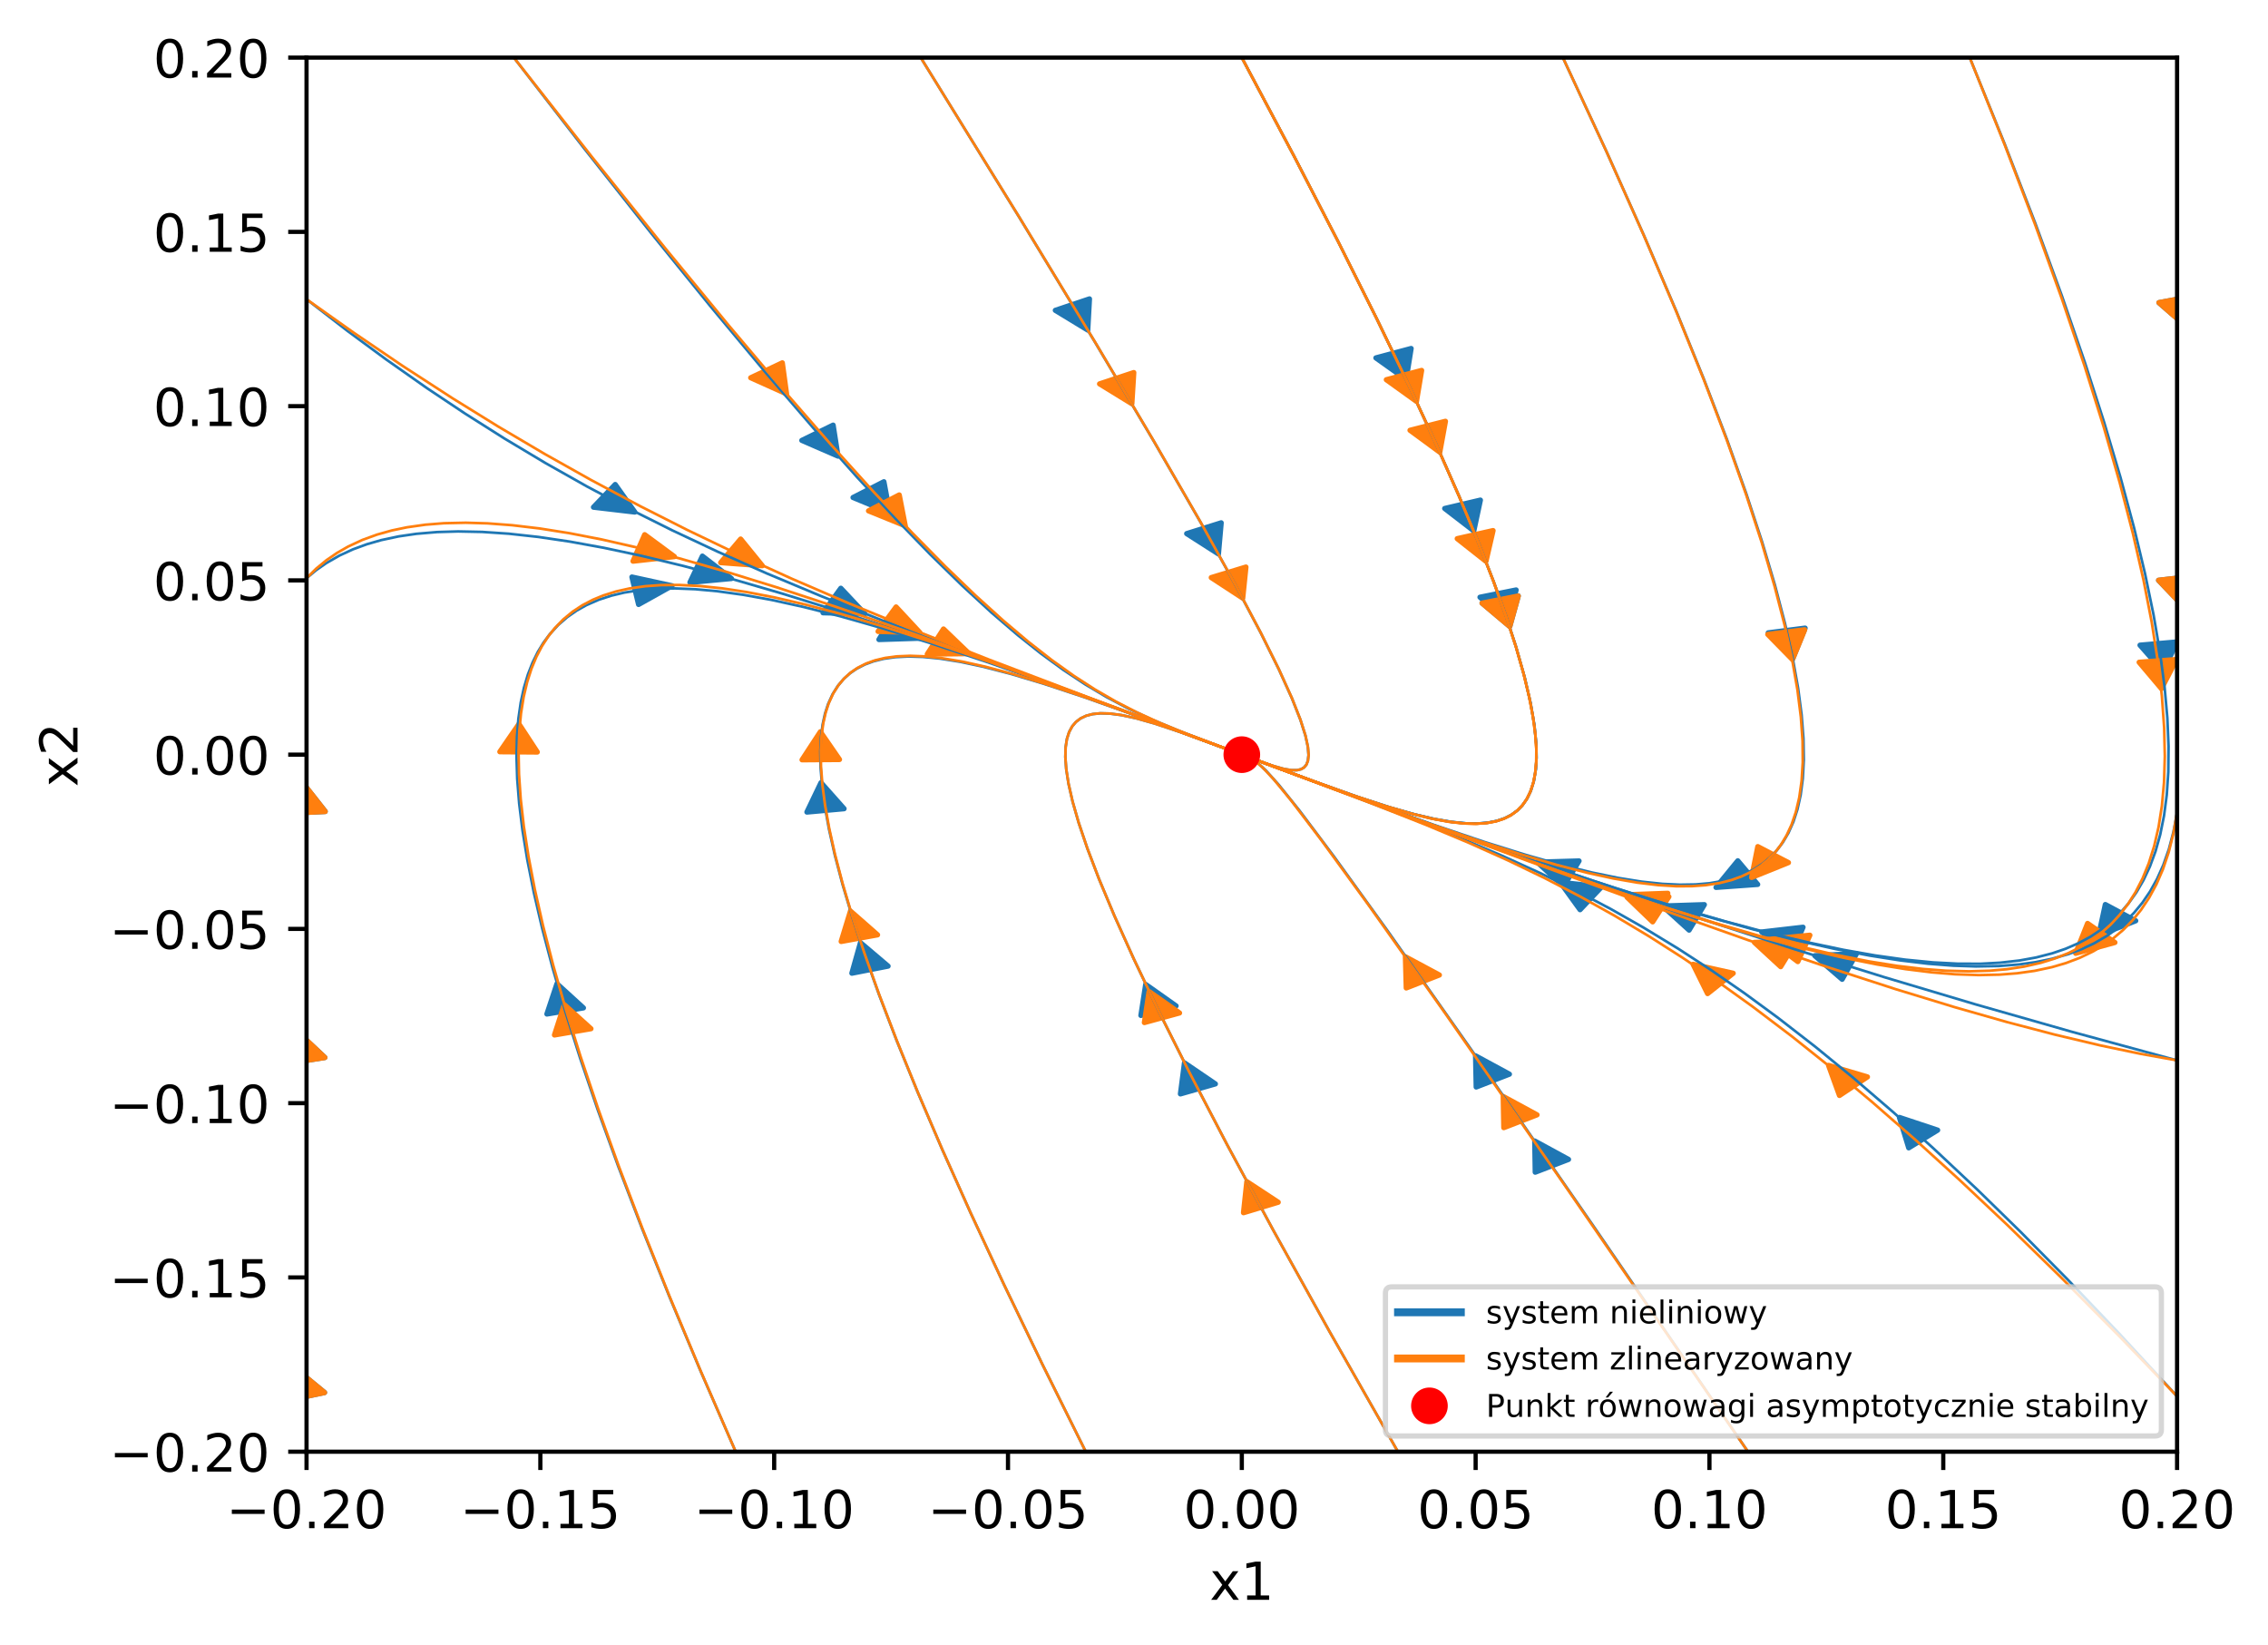 <?xml version="1.0" encoding="utf-8" standalone="no"?>
<!DOCTYPE svg PUBLIC "-//W3C//DTD SVG 1.1//EN"
  "http://www.w3.org/Graphics/SVG/1.1/DTD/svg11.dtd">
<!-- Created with matplotlib (http://matplotlib.org/) -->
<svg height="314pt" version="1.1" viewBox="0 0 433 314" width="433pt" xmlns="http://www.w3.org/2000/svg" xmlns:xlink="http://www.w3.org/1999/xlink">
 <defs>
  <style type="text/css">
*{stroke-linecap:butt;stroke-linejoin:round;}
  </style>
 </defs>
 <g id="figure_1">
  <g id="patch_1">
   <path d="M 0 314.667 
L 433.976 314.667 
L 433.976 0 
L 0 0 
z
" style="fill:#ffffff;"/>
  </g>
  <g id="axes_1">
   <g id="patch_2">
    <path d="M 58.523 277.111 
L 415.643 277.111 
L 415.643 10.999 
L 58.523 10.999 
z
" style="fill:#ffffff;"/>
   </g>
   <g id="patch_3">
    <path clip-path="url(#pbd53ed6609)" d="M 268.454 72.432 
L 262.683 68.319 
L 265.624 67.534 
L 266.464 67.307 
L 266.465 67.309 
L 269.406 66.524 
z
" style="fill:#1f77b4;stroke:#1f77b4;stroke-linejoin:miter;"/>
   </g>
   <g id="patch_4">
    <path clip-path="url(#pbd53ed6609)" d="M 288.243 119.573 
L 282.958 115.113 
L 285.978 114.515 
L 286.84 114.343 
L 286.84 114.344 
L 289.86 113.746 
z
" style="fill:#1f77b4;stroke:#1f77b4;stroke-linejoin:miter;"/>
   </g>
   <g id="patch_5">
    <path clip-path="url(#pbd53ed6609)" d="M 342.319 125.596 
L 337.586 120.803 
L 340.665 120.407 
L 341.545 120.293 
L 341.545 120.294 
L 344.624 119.899 
z
" style="fill:#1f77b4;stroke:#1f77b4;stroke-linejoin:miter;"/>
   </g>
   <g id="patch_6">
    <path clip-path="url(#pbd53ed6609)" d="M 327.619 169.393 
L 331.777 164.313 
L 333.436 166.287 
L 333.91 166.851 
L 333.909 166.851 
L 335.568 168.824 
z
" style="fill:#1f77b4;stroke:#1f77b4;stroke-linejoin:miter;"/>
   </g>
   <g id="patch_7">
    <path clip-path="url(#pbd53ed6609)" d="M 412.945 128.132 
L 408.568 123.155 
L 411.672 122.885 
L 412.558 122.806 
L 412.559 122.808 
L 415.662 122.537 
z
" style="fill:#1f77b4;stroke:#1f77b4;stroke-linejoin:miter;"/>
   </g>
   <g id="patch_8">
    <path clip-path="url(#pbd53ed6609)" d="M 400.678 178.542 
L 401.942 172.666 
L 404.48 174.024 
L 405.206 174.411 
L 405.206 174.412 
L 407.744 175.769 
z
" style="fill:#1f77b4;stroke:#1f77b4;stroke-linejoin:miter;"/>
   </g>
   <g id="patch_9">
    <path clip-path="url(#pbd53ed6609)" d="M 417.388 62.29 
L 412.181 57.779 
L 415.212 57.21 
L 416.076 57.044 
L 416.077 57.048 
L 419.108 56.479 
z
" style="fill:#1f77b4;stroke:#1f77b4;stroke-linejoin:miter;"/>
   </g>
   <g id="patch_10">
    <path clip-path="url(#pbd53ed6609)" d="M 416.758 115.62 
L 412.116 110.778 
L 415.203 110.415 
L 416.084 110.309 
L 416.085 110.311 
L 419.171 109.948 
z
" style="fill:#1f77b4;stroke:#1f77b4;stroke-linejoin:miter;"/>
   </g>
   <g id="patch_11">
    <path clip-path="url(#pbd53ed6609)" d="M 336.335 177.906 
L 344.227 176.998 
L 343.273 179.215 
L 343.001 179.849 
L 343 179.849 
L 342.046 182.066 
z
" style="fill:#1f77b4;stroke:#1f77b4;stroke-linejoin:miter;"/>
   </g>
   <g id="patch_12">
    <path clip-path="url(#pbd53ed6609)" d="M 293.486 164.578 
L 301.465 164.344 
L 300.179 166.466 
L 299.812 167.072 
L 299.811 167.072 
L 298.525 169.194 
z
" style="fill:#1f77b4;stroke:#1f77b4;stroke-linejoin:miter;"/>
   </g>
   <g id="patch_13">
    <path clip-path="url(#pbd53ed6609)" d="M 346.477 182.434 
L 354.444 182.022 
L 353.243 184.172 
L 352.9 184.786 
L 352.899 184.786 
L 351.698 186.936 
z
" style="fill:#1f77b4;stroke:#1f77b4;stroke-linejoin:miter;"/>
   </g>
   <g id="patch_14">
    <path clip-path="url(#pbd53ed6609)" d="M 317.412 172.948 
L 325.39 172.687 
L 324.117 174.813 
L 323.753 175.421 
L 323.753 175.421 
L 322.48 177.547 
z
" style="fill:#1f77b4;stroke:#1f77b4;stroke-linejoin:miter;"/>
   </g>
   <g id="patch_15">
    <path clip-path="url(#pbd53ed6609)" d="M 362.633 213.306 
L 369.926 215.73 
L 367.511 217.208 
L 366.822 217.631 
L 366.821 217.63 
L 364.407 219.108 
z
" style="fill:#1f77b4;stroke:#1f77b4;stroke-linejoin:miter;"/>
   </g>
   <g id="patch_16">
    <path clip-path="url(#pbd53ed6609)" d="M 297.871 168.414 
L 305.768 169.298 
L 303.971 171.203 
L 303.458 171.747 
L 303.458 171.747 
L 301.661 173.652 
z
" style="fill:#1f77b4;stroke:#1f77b4;stroke-linejoin:miter;"/>
   </g>
   <g id="patch_17">
    <path clip-path="url(#pbd53ed6609)" d="M 293.007 217.806 
L 299.453 221.319 
L 296.675 222.385 
L 295.882 222.691 
L 295.881 222.69 
L 293.103 223.756 
z
" style="fill:#1f77b4;stroke:#1f77b4;stroke-linejoin:miter;"/>
   </g>
   <g id="patch_18">
    <path clip-path="url(#pbd53ed6609)" d="M 281.712 201.548 
L 288.171 205.048 
L 285.397 206.12 
L 284.606 206.427 
L 284.605 206.426 
L 281.831 207.498 
z
" style="fill:#1f77b4;stroke:#1f77b4;stroke-linejoin:miter;"/>
   </g>
   <g id="patch_19">
    <path clip-path="url(#pbd53ed6609)" d="M 226.138 202.891 
L 232.033 206.905 
L 229.115 207.74 
L 228.283 207.98 
L 228.282 207.978 
L 225.365 208.813 
z
" style="fill:#1f77b4;stroke:#1f77b4;stroke-linejoin:miter;"/>
   </g>
   <g id="patch_20">
    <path clip-path="url(#pbd53ed6609)" d="M 218.734 187.922 
L 224.53 192.015 
L 221.593 192.81 
L 220.755 193.039 
L 220.754 193.037 
L 217.818 193.833 
z
" style="fill:#1f77b4;stroke:#1f77b4;stroke-linejoin:miter;"/>
   </g>
   <g id="patch_21">
    <path clip-path="url(#pbd53ed6609)" d="M 164.276 179.95 
L 169.545 184.421 
L 166.522 185.013 
L 165.659 185.183 
L 165.659 185.182 
L 162.637 185.774 
z
" style="fill:#1f77b4;stroke:#1f77b4;stroke-linejoin:miter;"/>
   </g>
   <g id="patch_22">
    <path clip-path="url(#pbd53ed6609)" d="M 156.739 149.411 
L 161.145 154.374 
L 158.043 154.654 
L 157.157 154.735 
L 157.157 154.735 
L 154.055 155.015 
z
" style="fill:#1f77b4;stroke:#1f77b4;stroke-linejoin:miter;"/>
   </g>
   <g id="patch_23">
    <path clip-path="url(#pbd53ed6609)" d="M 106.333 187.787 
L 111.383 192.397 
L 108.334 192.907 
L 107.463 193.055 
L 107.463 193.053 
L 104.414 193.563 
z
" style="fill:#1f77b4;stroke:#1f77b4;stroke-linejoin:miter;"/>
   </g>
   <g id="patch_24">
    <path clip-path="url(#pbd53ed6609)" d="M 128.31 111.816 
L 121.918 115.383 
L 121.362 113.092 
L 121.202 112.437 
L 121.203 112.437 
L 120.646 110.146 
z
" style="fill:#1f77b4;stroke:#1f77b4;stroke-linejoin:miter;"/>
   </g>
   <g id="patch_25">
    <path clip-path="url(#pbd53ed6609)" d="M 56.582 261.415 
L 61.959 265.815 
L 58.951 266.447 
L 58.094 266.632 
L 58.092 266.628 
L 55.085 267.26 
z
" style="fill:#1f77b4;stroke:#1f77b4;stroke-linejoin:miter;"/>
   </g>
   <g id="patch_26">
    <path clip-path="url(#pbd53ed6609)" d="M 57.036 197.211 
L 62.016 201.862 
L 58.959 202.347 
L 58.087 202.488 
L 58.086 202.486 
L 55.03 202.97 
z
" style="fill:#1f77b4;stroke:#1f77b4;stroke-linejoin:miter;"/>
   </g>
   <g id="patch_27">
    <path clip-path="url(#pbd53ed6609)" d="M 58.038 149.769 
L 62.086 154.898 
L 58.969 155.056 
L 58.078 155.103 
L 58.078 155.102 
L 54.96 155.26 
z
" style="fill:#1f77b4;stroke:#1f77b4;stroke-linejoin:miter;"/>
   </g>
   <g id="patch_28">
    <path clip-path="url(#pbd53ed6609)" d="M 139.648 110.433 
L 131.724 111.174 
L 132.763 108.978 
L 133.059 108.35 
L 133.06 108.351 
L 134.098 106.154 
z
" style="fill:#1f77b4;stroke:#1f77b4;stroke-linejoin:miter;"/>
   </g>
   <g id="patch_29">
    <path clip-path="url(#pbd53ed6609)" d="M 175.784 121.825 
L 167.806 122.081 
L 169.082 119.956 
L 169.446 119.348 
L 169.446 119.348 
L 170.722 117.223 
z
" style="fill:#1f77b4;stroke:#1f77b4;stroke-linejoin:miter;"/>
   </g>
   <g id="patch_30">
    <path clip-path="url(#pbd53ed6609)" d="M 121.194 97.742 
L 113.305 96.816 
L 115.121 94.921 
L 115.639 94.379 
L 115.64 94.38 
L 117.455 92.485 
z
" style="fill:#1f77b4;stroke:#1f77b4;stroke-linejoin:miter;"/>
   </g>
   <g id="patch_31">
    <path clip-path="url(#pbd53ed6609)" d="M 165.113 117.162 
L 157.131 116.971 
L 158.617 114.923 
L 159.042 114.337 
L 159.042 114.338 
L 160.528 112.289 
z
" style="fill:#1f77b4;stroke:#1f77b4;stroke-linejoin:miter;"/>
   </g>
   <g id="patch_32">
    <path clip-path="url(#pbd53ed6609)" d="M 159.984 87.063 
L 153.083 84.068 
L 155.697 82.792 
L 156.444 82.427 
L 156.444 82.428 
L 159.059 81.152 
z
" style="fill:#1f77b4;stroke:#1f77b4;stroke-linejoin:miter;"/>
   </g>
   <g id="patch_33">
    <path clip-path="url(#pbd53ed6609)" d="M 169.847 97.853 
L 162.861 94.97 
L 165.438 93.653 
L 166.173 93.276 
L 166.174 93.276 
L 168.75 91.959 
z
" style="fill:#1f77b4;stroke:#1f77b4;stroke-linejoin:miter;"/>
   </g>
   <g id="patch_34">
    <path clip-path="url(#pbd53ed6609)" d="M 207.671 63.002 
L 201.483 59.24 
L 204.332 58.285 
L 205.145 58.01 
L 205.146 58.012 
L 207.996 57.056 
z
" style="fill:#1f77b4;stroke:#1f77b4;stroke-linejoin:miter;"/>
   </g>
   <g id="patch_35">
    <path clip-path="url(#pbd53ed6609)" d="M 232.62 105.737 
L 226.56 101.862 
L 229.441 100.96 
L 230.263 100.701 
L 230.264 100.702 
L 233.145 99.799 
z
" style="fill:#1f77b4;stroke:#1f77b4;stroke-linejoin:miter;"/>
   </g>
   <g id="patch_36">
    <path clip-path="url(#pbd53ed6609)" d="M 281.373 101.339 
L 275.819 97.064 
L 278.799 96.364 
L 279.649 96.162 
L 279.65 96.163 
L 282.63 95.463 
z
" style="fill:#1f77b4;stroke:#1f77b4;stroke-linejoin:miter;"/>
   </g>
   <g id="patch_37">
    <path clip-path="url(#pbd53ed6609)" d="M 287.864 118.449 
L 282.556 114.003 
L 285.573 113.397 
L 286.435 113.223 
L 286.435 113.224 
L 289.452 112.617 
z
" style="fill:#1f77b4;stroke:#1f77b4;stroke-linejoin:miter;"/>
   </g>
   <g id="patch_38">
    <path clip-path="url(#pbd53ed6609)" d="M 270.426 76.614 
L 264.678 72.484 
L 267.624 71.707 
L 268.465 71.483 
L 268.466 71.486 
L 271.412 70.709 
z
" style="fill:#ff7f0e;stroke:#ff7f0e;stroke-linejoin:miter;"/>
   </g>
   <g id="patch_39">
    <path clip-path="url(#pbd53ed6609)" d="M 283.697 107.146 
L 278.212 102.822 
L 281.203 102.148 
L 282.057 101.954 
L 282.058 101.955 
L 285.049 101.282 
z
" style="fill:#ff7f0e;stroke:#ff7f0e;stroke-linejoin:miter;"/>
   </g>
   <g id="patch_40">
    <path clip-path="url(#pbd53ed6609)" d="M 342.213 125.903 
L 337.501 121.099 
L 340.582 120.711 
L 341.462 120.598 
L 341.462 120.6 
L 344.543 120.211 
z
" style="fill:#ff7f0e;stroke:#ff7f0e;stroke-linejoin:miter;"/>
   </g>
   <g id="patch_41">
    <path clip-path="url(#pbd53ed6609)" d="M 334.421 167.495 
L 335.593 161.609 
L 338.152 162.945 
L 338.884 163.326 
L 338.884 163.327 
L 341.443 164.662 
z
" style="fill:#ff7f0e;stroke:#ff7f0e;stroke-linejoin:miter;"/>
   </g>
   <g id="patch_42">
    <path clip-path="url(#pbd53ed6609)" d="M 412.657 131.456 
L 408.403 126.42 
L 411.513 126.192 
L 412.401 126.125 
L 412.401 126.126 
L 415.511 125.898 
z
" style="fill:#ff7f0e;stroke:#ff7f0e;stroke-linejoin:miter;"/>
   </g>
   <g id="patch_43">
    <path clip-path="url(#pbd53ed6609)" d="M 396.281 181.975 
L 398.556 176.272 
L 400.837 177.863 
L 401.489 178.317 
L 401.489 178.318 
L 403.77 179.909 
z
" style="fill:#ff7f0e;stroke:#ff7f0e;stroke-linejoin:miter;"/>
   </g>
   <g id="patch_44">
    <path clip-path="url(#pbd53ed6609)" d="M 417.35 62.297 
L 412.177 57.764 
L 415.211 57.208 
L 416.077 57.046 
L 416.078 57.049 
L 419.112 56.493 
z
" style="fill:#ff7f0e;stroke:#ff7f0e;stroke-linejoin:miter;"/>
   </g>
   <g id="patch_45">
    <path clip-path="url(#pbd53ed6609)" d="M 416.716 115.625 
L 412.113 110.763 
L 415.203 110.413 
L 416.085 110.311 
L 416.085 110.313 
L 419.175 109.963 
z
" style="fill:#ff7f0e;stroke:#ff7f0e;stroke-linejoin:miter;"/>
   </g>
   <g id="patch_46">
    <path clip-path="url(#pbd53ed6609)" d="M 337.621 179.329 
L 345.532 178.52 
L 344.528 180.725 
L 344.241 181.355 
L 344.241 181.355 
L 343.236 183.56 
z
" style="fill:#ff7f0e;stroke:#ff7f0e;stroke-linejoin:miter;"/>
   </g>
   <g id="patch_47">
    <path clip-path="url(#pbd53ed6609)" d="M 310.436 170.808 
L 318.412 170.519 
L 317.152 172.649 
L 316.792 173.258 
L 316.792 173.258 
L 315.532 175.389 
z
" style="fill:#ff7f0e;stroke:#ff7f0e;stroke-linejoin:miter;"/>
   </g>
   <g id="patch_48">
    <path clip-path="url(#pbd53ed6609)" d="M 334.949 179.894 
L 342.93 179.683 
L 341.632 181.801 
L 341.262 182.407 
L 341.261 182.406 
L 339.964 184.525 
z
" style="fill:#ff7f0e;stroke:#ff7f0e;stroke-linejoin:miter;"/>
   </g>
   <g id="patch_49">
    <path clip-path="url(#pbd53ed6609)" d="M 310.632 171.266 
L 318.617 171.174 
L 317.262 173.273 
L 316.876 173.873 
L 316.875 173.872 
L 315.521 175.971 
z
" style="fill:#ff7f0e;stroke:#ff7f0e;stroke-linejoin:miter;"/>
   </g>
   <g id="patch_50">
    <path clip-path="url(#pbd53ed6609)" d="M 349.103 203.367 
L 356.521 205.57 
L 354.188 207.119 
L 353.522 207.562 
L 353.522 207.562 
L 351.188 209.111 
z
" style="fill:#ff7f0e;stroke:#ff7f0e;stroke-linejoin:miter;"/>
   </g>
   <g id="patch_51">
    <path clip-path="url(#pbd53ed6609)" d="M 323.244 184.082 
L 330.896 185.784 
L 328.758 187.482 
L 328.147 187.967 
L 328.147 187.967 
L 326.008 189.665 
z
" style="fill:#ff7f0e;stroke:#ff7f0e;stroke-linejoin:miter;"/>
   </g>
   <g id="patch_52">
    <path clip-path="url(#pbd53ed6609)" d="M 286.99 209.306 
L 293.444 212.81 
L 290.668 213.88 
L 289.876 214.187 
L 289.875 214.186 
L 287.1 215.256 
z
" style="fill:#ff7f0e;stroke:#ff7f0e;stroke-linejoin:miter;"/>
   </g>
   <g id="patch_53">
    <path clip-path="url(#pbd53ed6609)" d="M 268.317 182.641 
L 274.799 186.116 
L 272.033 187.199 
L 271.243 187.509 
L 271.242 187.508 
L 268.476 188.59 
z
" style="fill:#ff7f0e;stroke:#ff7f0e;stroke-linejoin:miter;"/>
   </g>
   <g id="patch_54">
    <path clip-path="url(#pbd53ed6609)" d="M 238.042 225.559 
L 244.03 229.495 
L 241.133 230.368 
L 240.306 230.62 
L 240.305 230.618 
L 237.408 231.49 
z
" style="fill:#ff7f0e;stroke:#ff7f0e;stroke-linejoin:miter;"/>
   </g>
   <g id="patch_55">
    <path clip-path="url(#pbd53ed6609)" d="M 219.385 189.28 
L 225.192 193.365 
L 222.258 194.165 
L 221.42 194.394 
L 221.419 194.393 
L 218.484 195.193 
z
" style="fill:#ff7f0e;stroke:#ff7f0e;stroke-linejoin:miter;"/>
   </g>
   <g id="patch_56">
    <path clip-path="url(#pbd53ed6609)" d="M 162.37 173.914 
L 167.536 178.452 
L 164.5 179.005 
L 163.633 179.164 
L 163.633 179.163 
L 160.598 179.716 
z
" style="fill:#ff7f0e;stroke:#ff7f0e;stroke-linejoin:miter;"/>
   </g>
   <g id="patch_57">
    <path clip-path="url(#pbd53ed6609)" d="M 156.624 139.688 
L 160.27 144.982 
L 157.145 145.006 
L 156.252 145.014 
L 156.252 145.013 
L 153.128 145.037 
z
" style="fill:#ff7f0e;stroke:#ff7f0e;stroke-linejoin:miter;"/>
   </g>
   <g id="patch_58">
    <path clip-path="url(#pbd53ed6609)" d="M 107.737 191.781 
L 112.82 196.37 
L 109.775 196.893 
L 108.905 197.044 
L 108.905 197.042 
L 105.86 197.564 
z
" style="fill:#ff7f0e;stroke:#ff7f0e;stroke-linejoin:miter;"/>
   </g>
   <g id="patch_59">
    <path clip-path="url(#pbd53ed6609)" d="M 99.077 138.206 
L 102.574 143.555 
L 99.45 143.531 
L 98.557 143.525 
L 98.557 143.524 
L 95.432 143.5 
z
" style="fill:#ff7f0e;stroke:#ff7f0e;stroke-linejoin:miter;"/>
   </g>
   <g id="patch_60">
    <path clip-path="url(#pbd53ed6609)" d="M 56.616 261.408 
L 61.963 265.827 
L 58.952 266.449 
L 58.093 266.631 
L 58.092 266.626 
L 55.08 267.248 
z
" style="fill:#ff7f0e;stroke:#ff7f0e;stroke-linejoin:miter;"/>
   </g>
   <g id="patch_61">
    <path clip-path="url(#pbd53ed6609)" d="M 57.078 197.204 
L 62.02 201.878 
L 58.96 202.349 
L 58.086 202.486 
L 58.086 202.484 
L 55.025 202.955 
z
" style="fill:#ff7f0e;stroke:#ff7f0e;stroke-linejoin:miter;"/>
   </g>
   <g id="patch_62">
    <path clip-path="url(#pbd53ed6609)" d="M 58.064 149.768 
L 62.087 154.908 
L 58.969 155.058 
L 58.078 155.102 
L 58.078 155.1 
L 54.959 155.25 
z
" style="fill:#ff7f0e;stroke:#ff7f0e;stroke-linejoin:miter;"/>
   </g>
   <g id="patch_63">
    <path clip-path="url(#pbd53ed6609)" d="M 128.754 106.249 
L 120.855 107.12 
L 121.828 104.907 
L 122.106 104.275 
L 122.106 104.275 
L 123.08 102.062 
z
" style="fill:#ff7f0e;stroke:#ff7f0e;stroke-linejoin:miter;"/>
   </g>
   <g id="patch_64">
    <path clip-path="url(#pbd53ed6609)" d="M 185.02 124.774 
L 177.035 124.866 
L 178.389 122.767 
L 178.776 122.167 
L 178.776 122.168 
L 180.13 120.069 
z
" style="fill:#ff7f0e;stroke:#ff7f0e;stroke-linejoin:miter;"/>
   </g>
   <g id="patch_65">
    <path clip-path="url(#pbd53ed6609)" d="M 145.54 107.985 
L 137.594 107.399 
L 139.26 105.429 
L 139.735 104.866 
L 139.736 104.867 
L 141.402 102.897 
z
" style="fill:#ff7f0e;stroke:#ff7f0e;stroke-linejoin:miter;"/>
   </g>
   <g id="patch_66">
    <path clip-path="url(#pbd53ed6609)" d="M 175.623 120.753 
L 167.644 120.528 
L 169.146 118.486 
L 169.575 117.903 
L 169.575 117.903 
L 171.077 115.861 
z
" style="fill:#ff7f0e;stroke:#ff7f0e;stroke-linejoin:miter;"/>
   </g>
   <g id="patch_67">
    <path clip-path="url(#pbd53ed6609)" d="M 150.168 75.181 
L 143.326 72.112 
L 145.965 70.865 
L 146.718 70.507 
L 146.719 70.508 
L 149.357 69.261 
z
" style="fill:#ff7f0e;stroke:#ff7f0e;stroke-linejoin:miter;"/>
   </g>
   <g id="patch_68">
    <path clip-path="url(#pbd53ed6609)" d="M 172.827 100.367 
L 165.817 97.517 
L 168.382 96.188 
L 169.115 95.807 
L 169.115 95.808 
L 171.681 94.479 
z
" style="fill:#ff7f0e;stroke:#ff7f0e;stroke-linejoin:miter;"/>
   </g>
   <g id="patch_69">
    <path clip-path="url(#pbd53ed6609)" d="M 216.089 77.064 
L 209.928 73.277 
L 212.785 72.333 
L 213.6 72.062 
L 213.601 72.064 
L 216.457 71.119 
z
" style="fill:#ff7f0e;stroke:#ff7f0e;stroke-linejoin:miter;"/>
   </g>
   <g id="patch_70">
    <path clip-path="url(#pbd53ed6609)" d="M 237.259 114.176 
L 231.254 110.254 
L 234.147 109.374 
L 234.973 109.122 
L 234.974 109.123 
L 237.867 108.243 
z
" style="fill:#ff7f0e;stroke:#ff7f0e;stroke-linejoin:miter;"/>
   </g>
   <g id="patch_71">
    <path clip-path="url(#pbd53ed6609)" d="M 274.881 86.315 
L 269.196 82.137 
L 272.153 81.385 
L 272.998 81.169 
L 272.998 81.17 
L 275.956 80.419 
z
" style="fill:#ff7f0e;stroke:#ff7f0e;stroke-linejoin:miter;"/>
   </g>
   <g id="patch_72">
    <path clip-path="url(#pbd53ed6609)" d="M 288.236 119.597 
L 282.953 115.135 
L 285.973 114.538 
L 286.836 114.367 
L 286.836 114.368 
L 289.856 113.771 
z
" style="fill:#ff7f0e;stroke:#ff7f0e;stroke-linejoin:miter;"/>
   </g>
   <g id="matplotlib.axis_1">
    <g id="xtick_1">
     <g id="line2d_1">
      <defs>
       <path d="M 0 0 
L 0 3.5 
" id="m64cdb65d41" style="stroke:#000000;stroke-width:0.8;"/>
      </defs>
      <g>
       <use style="stroke:#000000;stroke-width:0.8;" x="58.523" xlink:href="#m64cdb65d41" y="277.111"/>
      </g>
     </g>
     <g id="text_1">
      <!-- −0.20 -->
      <defs>
       <path d="M 10.594 35.5 
L 73.188 35.5 
L 73.188 27.203 
L 10.594 27.203 
z
" id="DejaVuSans-2212"/>
       <path d="M 31.781 66.406 
Q 24.172 66.406 20.328 58.906 
Q 16.5 51.422 16.5 36.375 
Q 16.5 21.391 20.328 13.891 
Q 24.172 6.391 31.781 6.391 
Q 39.453 6.391 43.281 13.891 
Q 47.125 21.391 47.125 36.375 
Q 47.125 51.422 43.281 58.906 
Q 39.453 66.406 31.781 66.406 
M 31.781 74.219 
Q 44.047 74.219 50.516 64.516 
Q 56.984 54.828 56.984 36.375 
Q 56.984 17.969 50.516 8.266 
Q 44.047 -1.422 31.781 -1.422 
Q 19.531 -1.422 13.062 8.266 
Q 6.594 17.969 6.594 36.375 
Q 6.594 54.828 13.062 64.516 
Q 19.531 74.219 31.781 74.219 
" id="DejaVuSans-30"/>
       <path d="M 10.688 12.406 
L 21 12.406 
L 21 0 
L 10.688 0 
z
" id="DejaVuSans-2e"/>
       <path d="M 19.188 8.297 
L 53.609 8.297 
L 53.609 0 
L 7.328 0 
L 7.328 8.297 
Q 12.938 14.109 22.625 23.891 
Q 32.328 33.688 34.812 36.531 
Q 39.547 41.844 41.422 45.531 
Q 43.312 49.219 43.312 52.781 
Q 43.312 58.594 39.234 62.25 
Q 35.156 65.922 28.609 65.922 
Q 23.969 65.922 18.812 64.312 
Q 13.672 62.703 7.812 59.422 
L 7.812 69.391 
Q 13.766 71.781 18.938 73 
Q 24.125 74.219 28.422 74.219 
Q 39.75 74.219 46.484 68.547 
Q 53.219 62.891 53.219 53.422 
Q 53.219 48.922 51.531 44.891 
Q 49.859 40.875 45.406 35.406 
Q 44.188 33.984 37.641 27.219 
Q 31.109 20.453 19.188 8.297 
" id="DejaVuSans-32"/>
      </defs>
      <g transform="translate(43.201 291.71)scale(0.1 -0.1)">
       <use xlink:href="#DejaVuSans-2212"/>
       <use x="83.789" xlink:href="#DejaVuSans-30"/>
       <use x="147.412" xlink:href="#DejaVuSans-2e"/>
       <use x="179.199" xlink:href="#DejaVuSans-32"/>
       <use x="242.822" xlink:href="#DejaVuSans-30"/>
      </g>
     </g>
    </g>
    <g id="xtick_2">
     <g id="line2d_2">
      <g>
       <use style="stroke:#000000;stroke-width:0.8;" x="103.163" xlink:href="#m64cdb65d41" y="277.111"/>
      </g>
     </g>
     <g id="text_2">
      <!-- −0.15 -->
      <defs>
       <path d="M 12.406 8.297 
L 28.516 8.297 
L 28.516 63.922 
L 10.984 60.406 
L 10.984 69.391 
L 28.422 72.906 
L 38.281 72.906 
L 38.281 8.297 
L 54.391 8.297 
L 54.391 0 
L 12.406 0 
z
" id="DejaVuSans-31"/>
       <path d="M 10.797 72.906 
L 49.516 72.906 
L 49.516 64.594 
L 19.828 64.594 
L 19.828 46.734 
Q 21.969 47.469 24.109 47.828 
Q 26.266 48.188 28.422 48.188 
Q 40.625 48.188 47.75 41.5 
Q 54.891 34.812 54.891 23.391 
Q 54.891 11.625 47.562 5.094 
Q 40.234 -1.422 26.906 -1.422 
Q 22.312 -1.422 17.547 -0.641 
Q 12.797 0.141 7.719 1.703 
L 7.719 11.625 
Q 12.109 9.234 16.797 8.062 
Q 21.484 6.891 26.703 6.891 
Q 35.156 6.891 40.078 11.328 
Q 45.016 15.766 45.016 23.391 
Q 45.016 31 40.078 35.438 
Q 35.156 39.891 26.703 39.891 
Q 22.75 39.891 18.812 39.016 
Q 14.891 38.141 10.797 36.281 
z
" id="DejaVuSans-35"/>
      </defs>
      <g transform="translate(87.841 291.71)scale(0.1 -0.1)">
       <use xlink:href="#DejaVuSans-2212"/>
       <use x="83.789" xlink:href="#DejaVuSans-30"/>
       <use x="147.412" xlink:href="#DejaVuSans-2e"/>
       <use x="179.199" xlink:href="#DejaVuSans-31"/>
       <use x="242.822" xlink:href="#DejaVuSans-35"/>
      </g>
     </g>
    </g>
    <g id="xtick_3">
     <g id="line2d_3">
      <g>
       <use style="stroke:#000000;stroke-width:0.8;" x="147.803" xlink:href="#m64cdb65d41" y="277.111"/>
      </g>
     </g>
     <g id="text_3">
      <!-- −0.10 -->
      <g transform="translate(132.481 291.71)scale(0.1 -0.1)">
       <use xlink:href="#DejaVuSans-2212"/>
       <use x="83.789" xlink:href="#DejaVuSans-30"/>
       <use x="147.412" xlink:href="#DejaVuSans-2e"/>
       <use x="179.199" xlink:href="#DejaVuSans-31"/>
       <use x="242.822" xlink:href="#DejaVuSans-30"/>
      </g>
     </g>
    </g>
    <g id="xtick_4">
     <g id="line2d_4">
      <g>
       <use style="stroke:#000000;stroke-width:0.8;" x="192.443" xlink:href="#m64cdb65d41" y="277.111"/>
      </g>
     </g>
     <g id="text_4">
      <!-- −0.05 -->
      <g transform="translate(177.121 291.71)scale(0.1 -0.1)">
       <use xlink:href="#DejaVuSans-2212"/>
       <use x="83.789" xlink:href="#DejaVuSans-30"/>
       <use x="147.412" xlink:href="#DejaVuSans-2e"/>
       <use x="179.199" xlink:href="#DejaVuSans-30"/>
       <use x="242.822" xlink:href="#DejaVuSans-35"/>
      </g>
     </g>
    </g>
    <g id="xtick_5">
     <g id="line2d_5">
      <g>
       <use style="stroke:#000000;stroke-width:0.8;" x="237.083" xlink:href="#m64cdb65d41" y="277.111"/>
      </g>
     </g>
     <g id="text_5">
      <!-- 0.00 -->
      <g transform="translate(225.951 291.71)scale(0.1 -0.1)">
       <use xlink:href="#DejaVuSans-30"/>
       <use x="63.623" xlink:href="#DejaVuSans-2e"/>
       <use x="95.41" xlink:href="#DejaVuSans-30"/>
       <use x="159.033" xlink:href="#DejaVuSans-30"/>
      </g>
     </g>
    </g>
    <g id="xtick_6">
     <g id="line2d_6">
      <g>
       <use style="stroke:#000000;stroke-width:0.8;" x="281.723" xlink:href="#m64cdb65d41" y="277.111"/>
      </g>
     </g>
     <g id="text_6">
      <!-- 0.05 -->
      <g transform="translate(270.591 291.71)scale(0.1 -0.1)">
       <use xlink:href="#DejaVuSans-30"/>
       <use x="63.623" xlink:href="#DejaVuSans-2e"/>
       <use x="95.41" xlink:href="#DejaVuSans-30"/>
       <use x="159.033" xlink:href="#DejaVuSans-35"/>
      </g>
     </g>
    </g>
    <g id="xtick_7">
     <g id="line2d_7">
      <g>
       <use style="stroke:#000000;stroke-width:0.8;" x="326.363" xlink:href="#m64cdb65d41" y="277.111"/>
      </g>
     </g>
     <g id="text_7">
      <!-- 0.10 -->
      <g transform="translate(315.231 291.71)scale(0.1 -0.1)">
       <use xlink:href="#DejaVuSans-30"/>
       <use x="63.623" xlink:href="#DejaVuSans-2e"/>
       <use x="95.41" xlink:href="#DejaVuSans-31"/>
       <use x="159.033" xlink:href="#DejaVuSans-30"/>
      </g>
     </g>
    </g>
    <g id="xtick_8">
     <g id="line2d_8">
      <g>
       <use style="stroke:#000000;stroke-width:0.8;" x="371.003" xlink:href="#m64cdb65d41" y="277.111"/>
      </g>
     </g>
     <g id="text_8">
      <!-- 0.15 -->
      <g transform="translate(359.871 291.71)scale(0.1 -0.1)">
       <use xlink:href="#DejaVuSans-30"/>
       <use x="63.623" xlink:href="#DejaVuSans-2e"/>
       <use x="95.41" xlink:href="#DejaVuSans-31"/>
       <use x="159.033" xlink:href="#DejaVuSans-35"/>
      </g>
     </g>
    </g>
    <g id="xtick_9">
     <g id="line2d_9">
      <g>
       <use style="stroke:#000000;stroke-width:0.8;" x="415.643" xlink:href="#m64cdb65d41" y="277.111"/>
      </g>
     </g>
     <g id="text_9">
      <!-- 0.20 -->
      <g transform="translate(404.511 291.71)scale(0.1 -0.1)">
       <use xlink:href="#DejaVuSans-30"/>
       <use x="63.623" xlink:href="#DejaVuSans-2e"/>
       <use x="95.41" xlink:href="#DejaVuSans-32"/>
       <use x="159.033" xlink:href="#DejaVuSans-30"/>
      </g>
     </g>
    </g>
    <g id="text_10">
     <!-- x1 -->
     <defs>
      <path d="M 54.891 54.688 
L 35.109 28.078 
L 55.906 0 
L 45.312 0 
L 29.391 21.484 
L 13.484 0 
L 2.875 0 
L 24.125 28.609 
L 4.688 54.688 
L 15.281 54.688 
L 29.781 35.203 
L 44.281 54.688 
z
" id="DejaVuSans-78"/>
     </defs>
     <g transform="translate(230.943 305.388)scale(0.1 -0.1)">
      <use xlink:href="#DejaVuSans-78"/>
      <use x="59.18" xlink:href="#DejaVuSans-31"/>
     </g>
    </g>
   </g>
   <g id="matplotlib.axis_2">
    <g id="ytick_1">
     <g id="line2d_10">
      <defs>
       <path d="M 0 0 
L -3.5 0 
" id="m760c8431f0" style="stroke:#000000;stroke-width:0.8;"/>
      </defs>
      <g>
       <use style="stroke:#000000;stroke-width:0.8;" x="58.523" xlink:href="#m760c8431f0" y="277.111"/>
      </g>
     </g>
     <g id="text_11">
      <!-- −0.20 -->
      <g transform="translate(20.878 280.91)scale(0.1 -0.1)">
       <use xlink:href="#DejaVuSans-2212"/>
       <use x="83.789" xlink:href="#DejaVuSans-30"/>
       <use x="147.412" xlink:href="#DejaVuSans-2e"/>
       <use x="179.199" xlink:href="#DejaVuSans-32"/>
       <use x="242.822" xlink:href="#DejaVuSans-30"/>
      </g>
     </g>
    </g>
    <g id="ytick_2">
     <g id="line2d_11">
      <g>
       <use style="stroke:#000000;stroke-width:0.8;" x="58.523" xlink:href="#m760c8431f0" y="243.847"/>
      </g>
     </g>
     <g id="text_12">
      <!-- −0.15 -->
      <g transform="translate(20.878 247.646)scale(0.1 -0.1)">
       <use xlink:href="#DejaVuSans-2212"/>
       <use x="83.789" xlink:href="#DejaVuSans-30"/>
       <use x="147.412" xlink:href="#DejaVuSans-2e"/>
       <use x="179.199" xlink:href="#DejaVuSans-31"/>
       <use x="242.822" xlink:href="#DejaVuSans-35"/>
      </g>
     </g>
    </g>
    <g id="ytick_3">
     <g id="line2d_12">
      <g>
       <use style="stroke:#000000;stroke-width:0.8;" x="58.523" xlink:href="#m760c8431f0" y="210.583"/>
      </g>
     </g>
     <g id="text_13">
      <!-- −0.10 -->
      <g transform="translate(20.878 214.382)scale(0.1 -0.1)">
       <use xlink:href="#DejaVuSans-2212"/>
       <use x="83.789" xlink:href="#DejaVuSans-30"/>
       <use x="147.412" xlink:href="#DejaVuSans-2e"/>
       <use x="179.199" xlink:href="#DejaVuSans-31"/>
       <use x="242.822" xlink:href="#DejaVuSans-30"/>
      </g>
     </g>
    </g>
    <g id="ytick_4">
     <g id="line2d_13">
      <g>
       <use style="stroke:#000000;stroke-width:0.8;" x="58.523" xlink:href="#m760c8431f0" y="177.319"/>
      </g>
     </g>
     <g id="text_14">
      <!-- −0.05 -->
      <g transform="translate(20.878 181.118)scale(0.1 -0.1)">
       <use xlink:href="#DejaVuSans-2212"/>
       <use x="83.789" xlink:href="#DejaVuSans-30"/>
       <use x="147.412" xlink:href="#DejaVuSans-2e"/>
       <use x="179.199" xlink:href="#DejaVuSans-30"/>
       <use x="242.822" xlink:href="#DejaVuSans-35"/>
      </g>
     </g>
    </g>
    <g id="ytick_5">
     <g id="line2d_14">
      <g>
       <use style="stroke:#000000;stroke-width:0.8;" x="58.523" xlink:href="#m760c8431f0" y="144.055"/>
      </g>
     </g>
     <g id="text_15">
      <!-- 0.00 -->
      <g transform="translate(29.258 147.854)scale(0.1 -0.1)">
       <use xlink:href="#DejaVuSans-30"/>
       <use x="63.623" xlink:href="#DejaVuSans-2e"/>
       <use x="95.41" xlink:href="#DejaVuSans-30"/>
       <use x="159.033" xlink:href="#DejaVuSans-30"/>
      </g>
     </g>
    </g>
    <g id="ytick_6">
     <g id="line2d_15">
      <g>
       <use style="stroke:#000000;stroke-width:0.8;" x="58.523" xlink:href="#m760c8431f0" y="110.791"/>
      </g>
     </g>
     <g id="text_16">
      <!-- 0.05 -->
      <g transform="translate(29.258 114.59)scale(0.1 -0.1)">
       <use xlink:href="#DejaVuSans-30"/>
       <use x="63.623" xlink:href="#DejaVuSans-2e"/>
       <use x="95.41" xlink:href="#DejaVuSans-30"/>
       <use x="159.033" xlink:href="#DejaVuSans-35"/>
      </g>
     </g>
    </g>
    <g id="ytick_7">
     <g id="line2d_16">
      <g>
       <use style="stroke:#000000;stroke-width:0.8;" x="58.523" xlink:href="#m760c8431f0" y="77.527"/>
      </g>
     </g>
     <g id="text_17">
      <!-- 0.10 -->
      <g transform="translate(29.258 81.326)scale(0.1 -0.1)">
       <use xlink:href="#DejaVuSans-30"/>
       <use x="63.623" xlink:href="#DejaVuSans-2e"/>
       <use x="95.41" xlink:href="#DejaVuSans-31"/>
       <use x="159.033" xlink:href="#DejaVuSans-30"/>
      </g>
     </g>
    </g>
    <g id="ytick_8">
     <g id="line2d_17">
      <g>
       <use style="stroke:#000000;stroke-width:0.8;" x="58.523" xlink:href="#m760c8431f0" y="44.263"/>
      </g>
     </g>
     <g id="text_18">
      <!-- 0.15 -->
      <g transform="translate(29.258 48.062)scale(0.1 -0.1)">
       <use xlink:href="#DejaVuSans-30"/>
       <use x="63.623" xlink:href="#DejaVuSans-2e"/>
       <use x="95.41" xlink:href="#DejaVuSans-31"/>
       <use x="159.033" xlink:href="#DejaVuSans-35"/>
      </g>
     </g>
    </g>
    <g id="ytick_9">
     <g id="line2d_18">
      <g>
       <use style="stroke:#000000;stroke-width:0.8;" x="58.523" xlink:href="#m760c8431f0" y="10.999"/>
      </g>
     </g>
     <g id="text_19">
      <!-- 0.20 -->
      <g transform="translate(29.258 14.798)scale(0.1 -0.1)">
       <use xlink:href="#DejaVuSans-30"/>
       <use x="63.623" xlink:href="#DejaVuSans-2e"/>
       <use x="95.41" xlink:href="#DejaVuSans-32"/>
       <use x="159.033" xlink:href="#DejaVuSans-30"/>
      </g>
     </g>
    </g>
    <g id="text_20">
     <!-- x2 -->
     <g transform="translate(14.798 150.196)rotate(-90)scale(0.1 -0.1)">
      <use xlink:href="#DejaVuSans-78"/>
      <use x="59.18" xlink:href="#DejaVuSans-32"/>
     </g>
    </g>
   </g>
   <g id="line2d_19">
    <path clip-path="url(#pbd53ed6609)" d="M 237.083 10.999 
L 247.026 29.75 
L 255.551 46.27 
L 262.827 60.815 
L 269.003 73.612 
L 274.212 84.86 
L 278.572 94.738 
L 282.187 103.403 
L 285.148 110.995 
L 287.536 117.639 
L 289.424 123.444 
L 291.078 129.287 
L 292.226 134.257 
L 292.943 138.473 
L 293.295 142.036 
L 293.35 144.639 
L 293.211 146.878 
L 292.839 149.086 
L 292.278 150.918 
L 291.56 152.425 
L 290.714 153.654 
L 289.764 154.643 
L 288.578 155.523 
L 287.31 156.178 
L 285.812 156.692 
L 284.091 157.037 
L 282.16 157.199 
L 279.867 157.167 
L 277.077 156.889 
L 273.872 156.335 
L 270.056 155.446 
L 265.308 154.1 
L 259.241 152.13 
L 250.736 149.114 
L 237.083 144.055 
L 237.083 144.055 
" style="fill:none;stroke:#1f77b4;stroke-linecap:square;stroke-width:0.5;"/>
   </g>
   <g id="line2d_20">
    <path clip-path="url(#pbd53ed6609)" d="M 298.383 10.999 
L 306.7 28.915 
L 313.876 44.987 
L 320.032 59.397 
L 325.271 72.304 
L 329.691 83.856 
L 333.377 94.186 
L 336.408 103.412 
L 338.854 111.645 
L 340.778 118.982 
L 342.237 125.512 
L 343.282 131.316 
L 343.961 136.465 
L 344.314 141.027 
L 344.379 145.059 
L 344.19 148.615 
L 343.777 151.743 
L 343.167 154.487 
L 342.385 156.885 
L 341.452 158.973 
L 340.389 160.783 
L 339.213 162.344 
L 337.94 163.68 
L 336.584 164.816 
L 334.865 165.944 
L 333.065 166.846 
L 331.2 167.55 
L 328.963 168.154 
L 326.35 168.602 
L 323.7 168.832 
L 320.703 168.879 
L 317.38 168.719 
L 313.439 168.3 
L 308.948 167.584 
L 304.002 166.566 
L 298.151 165.124 
L 291.4 163.22 
L 283.467 160.74 
L 273.797 157.476 
L 260.967 152.895 
L 239.449 144.937 
L 237.083 144.055 
L 237.083 144.055 
" style="fill:none;stroke:#1f77b4;stroke-linecap:square;stroke-width:0.5;"/>
   </g>
   <g id="line2d_21">
    <path clip-path="url(#pbd53ed6609)" d="M 376.062 10.999 
L 382.754 27.548 
L 388.596 42.678 
L 393.661 56.502 
L 398.017 69.125 
L 401.725 80.645 
L 404.843 91.15 
L 407.422 100.723 
L 409.51 109.441 
L 411.152 117.372 
L 412.388 124.583 
L 413.255 131.132 
L 413.786 137.074 
L 414.014 142.459 
L 413.967 147.334 
L 413.671 151.741 
L 413.149 155.718 
L 412.425 159.303 
L 411.519 162.527 
L 410.448 165.421 
L 409.23 168.013 
L 407.881 170.328 
L 406.414 172.389 
L 404.843 174.217 
L 403.18 175.834 
L 401.435 177.255 
L 399.155 178.783 
L 396.78 180.062 
L 394.328 181.119 
L 391.811 181.976 
L 388.724 182.772 
L 385.582 183.344 
L 381.869 183.767 
L 378.128 183.966 
L 373.841 183.96 
L 369.035 183.709 
L 363.745 183.188 
L 358.025 182.386 
L 351.937 181.309 
L 345.071 179.867 
L 337.572 178.068 
L 329.184 175.83 
L 319.409 172.981 
L 308.461 169.55 
L 295.919 165.38 
L 280.936 160.153 
L 262.131 153.344 
L 237.083 144.055 
L 237.083 144.055 
" style="fill:none;stroke:#1f77b4;stroke-linecap:square;stroke-width:0.5;"/>
   </g>
   <g id="line2d_22">
    <path clip-path="url(#pbd53ed6609)" d="M 415.643 57.125 
L 416.787 60.51 
" style="fill:none;stroke:#1f77b4;stroke-linecap:square;stroke-width:0.5;"/>
   </g>
   <g id="line2d_23">
    <path clip-path="url(#pbd53ed6609)" d="M 415.643 110.361 
L 416.082 112.429 
" style="fill:none;stroke:#1f77b4;stroke-linecap:square;stroke-width:0.5;"/>
   </g>
   <g id="line2d_24">
    <path clip-path="url(#pbd53ed6609)" d="M 415.643 155.081 
L 414.95 158.784 
L 414.069 162.117 
L 413.017 165.111 
L 411.814 167.792 
L 410.474 170.189 
L 409.013 172.325 
L 407.443 174.221 
L 405.778 175.899 
L 404.028 177.376 
L 402.204 178.67 
L 399.834 180.054 
L 397.378 181.203 
L 394.853 182.142 
L 391.749 183.023 
L 388.584 183.67 
L 385.375 184.111 
L 381.597 184.401 
L 377.259 184.482 
L 372.925 184.339 
L 368.08 183.962 
L 362.765 183.327 
L 357.032 182.427 
L 350.445 181.165 
L 343.137 179.532 
L 334.819 177.431 
L 325.768 174.908 
L 315.544 171.823 
L 303.754 168.024 
L 290.136 163.394 
L 273.753 157.579 
L 252.055 149.624 
L 237.083 144.055 
L 237.083 144.055 
" style="fill:none;stroke:#1f77b4;stroke-linecap:square;stroke-width:0.5;"/>
   </g>
   <g id="line2d_25">
    <path clip-path="url(#pbd53ed6609)" d="M 415.643 202.419 
L 395.497 196.942 
L 377.281 191.757 
L 359.746 186.531 
L 342.665 181.211 
L 325.194 175.535 
L 306.961 169.372 
L 287.67 162.61 
L 265.993 154.767 
L 237.083 144.055 
L 237.083 144.055 
" style="fill:none;stroke:#1f77b4;stroke-linecap:square;stroke-width:0.5;"/>
   </g>
   <g id="line2d_26">
    <path clip-path="url(#pbd53ed6609)" d="M 415.643 266.542 
L 404.707 254.683 
L 394.812 244.309 
L 385.831 235.214 
L 377.651 227.221 
L 369.161 219.243 
L 361.469 212.318 
L 353.641 205.59 
L 346.567 199.805 
L 339.465 194.297 
L 333.046 189.589 
L 326.66 185.168 
L 320.377 181.08 
L 313.808 177.082 
L 307.529 173.52 
L 300.852 169.996 
L 294.029 166.653 
L 286.745 163.337 
L 278.542 159.856 
L 268.767 155.962 
L 254.614 150.59 
L 237.083 144.055 
L 237.083 144.055 
" style="fill:none;stroke:#1f77b4;stroke-linecap:square;stroke-width:0.5;"/>
   </g>
   <g id="line2d_27">
    <path clip-path="url(#pbd53ed6609)" d="M 333.715 277.111 
L 304.177 233.988 
L 281.022 200.563 
L 265.028 177.844 
L 254.613 163.413 
L 248.148 154.806 
L 244.18 149.862 
L 241.723 147.122 
L 240.118 145.64 
L 238.937 144.84 
L 237.701 144.287 
L 237.083 144.055 
L 237.083 144.055 
" style="fill:none;stroke:#1f77b4;stroke-linecap:square;stroke-width:0.5;"/>
   </g>
   <g id="line2d_28">
    <path clip-path="url(#pbd53ed6609)" d="M 266.88 277.111 
L 253.857 254.226 
L 243.099 234.852 
L 234.255 218.464 
L 227.031 204.615 
L 221.175 192.925 
L 216.472 183.071 
L 212.741 174.778 
L 209.828 167.811 
L 207.6 161.97 
L 205.947 157.084 
L 204.774 153.008 
L 204 149.62 
L 203.558 146.814 
L 203.39 144.501 
L 203.448 142.604 
L 203.689 141.06 
L 204.138 139.675 
L 204.735 138.601 
L 205.445 137.782 
L 206.334 137.118 
L 207.398 136.625 
L 208.622 136.311 
L 210.094 136.164 
L 211.893 136.214 
L 214.168 136.516 
L 216.988 137.13 
L 220.603 138.16 
L 225.598 139.833 
L 234.496 143.091 
L 237.083 144.055 
L 237.083 144.055 
" style="fill:none;stroke:#1f77b4;stroke-linecap:square;stroke-width:0.5;"/>
   </g>
   <g id="line2d_29">
    <path clip-path="url(#pbd53ed6609)" d="M 207.287 277.111 
L 198.934 260.283 
L 191.651 245.162 
L 185.331 231.582 
L 179.874 219.396 
L 175.192 208.468 
L 171.205 198.676 
L 167.839 189.909 
L 165.031 182.067 
L 162.72 175.06 
L 160.853 168.806 
L 159.383 163.231 
L 158.266 158.267 
L 157.463 153.854 
L 156.94 149.938 
L 156.664 146.468 
L 156.607 143.401 
L 156.743 140.695 
L 157.051 138.315 
L 157.507 136.228 
L 158.095 134.404 
L 158.95 132.524 
L 159.944 130.944 
L 161.054 129.626 
L 162.262 128.538 
L 163.548 127.652 
L 165.129 126.84 
L 166.776 126.233 
L 168.717 125.753 
L 170.949 125.438 
L 173.458 125.316 
L 176.22 125.398 
L 179.451 125.715 
L 183.326 126.334 
L 187.728 127.274 
L 192.919 128.622 
L 199.146 130.482 
L 206.884 133.039 
L 217.235 136.711 
L 235.817 143.584 
L 237.083 144.055 
L 237.083 144.055 
" style="fill:none;stroke:#1f77b4;stroke-linecap:square;stroke-width:0.5;"/>
   </g>
   <g id="line2d_30">
    <path clip-path="url(#pbd53ed6609)" d="M 140.452 277.111 
L 133.73 261.663 
L 127.802 247.516 
L 122.601 234.569 
L 118.065 222.727 
L 114.136 211.901 
L 110.764 202.011 
L 107.899 192.982 
L 105.497 184.744 
L 103.517 177.235 
L 101.923 170.395 
L 100.679 164.169 
L 99.753 158.509 
L 99.118 153.368 
L 98.745 148.703 
L 98.611 144.476 
L 98.693 140.651 
L 98.97 137.194 
L 99.423 134.075 
L 100.036 131.267 
L 100.791 128.744 
L 101.675 126.481 
L 102.673 124.458 
L 103.775 122.654 
L 104.968 121.051 
L 106.571 119.305 
L 108.283 117.816 
L 110.087 116.558 
L 111.969 115.507 
L 114.31 114.487 
L 116.724 113.7 
L 119.193 113.115 
L 122.123 112.655 
L 125.511 112.378 
L 128.917 112.321 
L 132.743 112.474 
L 136.957 112.858 
L 141.929 113.546 
L 147.171 114.494 
L 153.376 115.852 
L 160.344 117.618 
L 168.163 119.836 
L 177.337 122.678 
L 188.096 126.253 
L 201.487 130.95 
L 219.682 137.588 
L 237.083 144.055 
L 237.083 144.055 
" style="fill:none;stroke:#1f77b4;stroke-linecap:square;stroke-width:0.5;"/>
   </g>
   <g id="line2d_31">
    <path clip-path="url(#pbd53ed6609)" d="M 58.523 266.542 
L 56.909 262.278 
" style="fill:none;stroke:#1f77b4;stroke-linecap:square;stroke-width:0.5;"/>
   </g>
   <g id="line2d_32">
    <path clip-path="url(#pbd53ed6609)" d="M 58.523 202.419 
L 57.758 199.74 
" style="fill:none;stroke:#1f77b4;stroke-linecap:square;stroke-width:0.5;"/>
   </g>
   <g id="line2d_33">
    <path clip-path="url(#pbd53ed6609)" d="M 58.523 155.081 
L 58.386 153.573 
" style="fill:none;stroke:#1f77b4;stroke-linecap:square;stroke-width:0.5;"/>
   </g>
   <g id="line2d_34">
    <path clip-path="url(#pbd53ed6609)" d="M 58.523 110.361 
L 60.374 108.828 
L 62.302 107.485 
L 64.805 106.05 
L 67.397 104.857 
L 70.061 103.882 
L 72.784 103.101 
L 76.112 102.391 
L 79.488 101.898 
L 83.465 101.562 
L 87.464 101.445 
L 92.036 101.537 
L 97.153 101.879 
L 102.774 102.495 
L 108.845 103.395 
L 115.3 104.572 
L 122.575 106.125 
L 130.515 108.045 
L 139.395 110.42 
L 149.331 113.307 
L 160.607 116.819 
L 173.399 121.04 
L 188.403 126.232 
L 206.648 132.792 
L 232.606 142.387 
L 237.083 144.055 
L 237.083 144.055 
" style="fill:none;stroke:#1f77b4;stroke-linecap:square;stroke-width:0.5;"/>
   </g>
   <g id="line2d_35">
    <path clip-path="url(#pbd53ed6609)" d="M 58.523 57.125 
L 66.398 63.212 
L 73.733 68.624 
L 81.531 74.103 
L 88.776 78.939 
L 96.345 83.731 
L 104.121 88.382 
L 112.004 92.827 
L 119.908 97.024 
L 128.338 101.234 
L 137.08 105.339 
L 146.411 109.467 
L 156.828 113.819 
L 168.759 118.555 
L 184.377 124.496 
L 216.421 136.374 
L 237.083 144.055 
L 237.083 144.055 
" style="fill:none;stroke:#1f77b4;stroke-linecap:square;stroke-width:0.5;"/>
   </g>
   <g id="line2d_36">
    <path clip-path="url(#pbd53ed6609)" d="M 98.105 10.999 
L 111.441 28.224 
L 124.411 44.62 
L 135.566 58.382 
L 146.181 71.123 
L 155.239 81.66 
L 163.723 91.185 
L 170.934 98.962 
L 177.621 105.853 
L 183.744 111.837 
L 189.299 116.943 
L 194.306 121.238 
L 198.806 124.811 
L 203.063 127.914 
L 207.207 130.654 
L 211.277 133.069 
L 215.372 135.233 
L 219.732 137.277 
L 224.86 139.422 
L 232.543 142.362 
L 237.083 144.055 
L 237.083 144.055 
" style="fill:none;stroke:#1f77b4;stroke-linecap:square;stroke-width:0.5;"/>
   </g>
   <g id="line2d_37">
    <path clip-path="url(#pbd53ed6609)" d="M 175.784 10.999 
L 194.649 41.566 
L 209.15 65.47 
L 220.24 84.151 
L 229.265 99.792 
L 235.899 111.731 
L 240.709 120.822 
L 244.132 127.726 
L 246.65 133.294 
L 248.267 137.394 
L 249.222 140.394 
L 249.694 142.568 
L 249.819 144.125 
L 249.697 145.221 
L 249.403 145.974 
L 248.959 146.501 
L 248.395 146.832 
L 247.62 147.017 
L 246.58 147.02 
L 245.121 146.782 
L 242.999 146.186 
L 239.283 144.873 
L 237.083 144.055 
L 237.083 144.055 
" style="fill:none;stroke:#1f77b4;stroke-linecap:square;stroke-width:0.5;"/>
   </g>
   <g id="line2d_38">
    <path clip-path="url(#pbd53ed6609)" d="M 237.083 10.999 
L 247.026 29.75 
L 255.551 46.27 
L 262.827 60.815 
L 269.003 73.612 
L 274.212 84.86 
L 278.572 94.738 
L 282.187 103.403 
L 285.148 110.995 
L 287.536 117.639 
L 289.424 123.444 
L 291.078 129.287 
L 292.226 134.257 
L 292.943 138.473 
L 293.295 142.036 
L 293.35 144.639 
L 293.211 146.878 
L 292.839 149.086 
L 292.278 150.918 
L 291.56 152.425 
L 290.714 153.654 
L 289.764 154.643 
L 288.578 155.523 
L 287.31 156.178 
L 285.812 156.692 
L 284.091 157.037 
L 282.16 157.199 
L 279.867 157.167 
L 277.077 156.889 
L 273.872 156.335 
L 270.056 155.446 
L 265.308 154.1 
L 259.241 152.13 
L 250.736 149.114 
L 237.083 144.055 
L 237.083 144.055 
" style="fill:none;stroke:#1f77b4;stroke-linecap:square;stroke-width:0.5;"/>
   </g>
   <g id="line2d_39">
    <path clip-path="url(#pbd53ed6609)" d="M 237.083 144.055 
" style="fill:none;stroke:#1f77b4;stroke-linecap:square;stroke-width:1.5;"/>
   </g>
   <g id="line2d_40">
    <path clip-path="url(#pbd53ed6609)" d="M 237.083 10.999 
L 247.026 29.75 
L 255.551 46.27 
L 262.826 60.817 
L 269.003 73.615 
L 274.212 84.866 
L 278.571 94.747 
L 282.185 103.417 
L 285.144 111.015 
L 287.531 117.666 
L 289.416 123.478 
L 290.864 128.549 
L 291.931 132.966 
L 292.666 136.804 
L 293.112 140.132 
L 293.309 143.01 
L 293.291 145.49 
L 293.088 147.62 
L 292.725 149.442 
L 292.133 151.226 
L 291.388 152.691 
L 290.519 153.882 
L 289.549 154.838 
L 288.344 155.685 
L 287.06 156.311 
L 285.549 156.796 
L 283.815 157.114 
L 281.698 157.254 
L 279.399 157.181 
L 276.61 156.865 
L 273.251 156.246 
L 269.319 155.286 
L 264.383 153.839 
L 258.07 151.743 
L 248.713 148.376 
L 237.083 144.055 
L 237.083 144.055 
" style="fill:none;stroke:#ff7f0e;stroke-linecap:square;stroke-width:0.5;"/>
   </g>
   <g id="line2d_41">
    <path clip-path="url(#pbd53ed6609)" d="M 298.383 10.999 
L 306.699 28.933 
L 313.874 45.03 
L 320.025 59.468 
L 325.259 72.408 
L 329.67 83.996 
L 333.346 94.364 
L 336.364 103.63 
L 338.793 111.902 
L 340.699 119.278 
L 342.137 125.846 
L 343.159 131.684 
L 343.811 136.866 
L 344.137 141.455 
L 344.172 145.511 
L 343.952 149.088 
L 343.507 152.232 
L 342.863 154.988 
L 342.047 157.394 
L 341.08 159.486 
L 339.983 161.296 
L 338.772 162.852 
L 337.465 164.182 
L 336.076 165.308 
L 334.318 166.421 
L 332.48 167.303 
L 330.58 167.986 
L 328.303 168.562 
L 325.648 168.974 
L 322.96 169.167 
L 319.925 169.17 
L 316.566 168.961 
L 312.591 168.485 
L 308.071 167.705 
L 303.107 166.622 
L 297.25 165.11 
L 290.517 163.137 
L 282.412 160.525 
L 272.018 156.926 
L 257.199 151.534 
L 237.083 144.055 
L 237.083 144.055 
" style="fill:none;stroke:#ff7f0e;stroke-linecap:square;stroke-width:0.5;"/>
   </g>
   <g id="line2d_42">
    <path clip-path="url(#pbd53ed6609)" d="M 376.062 10.999 
L 382.75 27.702 
L 388.58 42.993 
L 393.624 56.982 
L 397.949 69.772 
L 401.618 81.458 
L 404.688 92.128 
L 407.21 101.861 
L 409.233 110.732 
L 410.802 118.81 
L 411.957 126.157 
L 412.735 132.833 
L 413.172 138.89 
L 413.3 144.379 
L 413.147 149.345 
L 412.741 153.83 
L 412.106 157.874 
L 411.264 161.512 
L 410.238 164.777 
L 409.046 167.699 
L 407.705 170.308 
L 406.233 172.628 
L 404.642 174.684 
L 402.949 176.498 
L 401.163 178.09 
L 399.298 179.478 
L 397.364 180.681 
L 394.862 181.946 
L 392.284 182.974 
L 389.644 183.79 
L 386.414 184.52 
L 383.134 185.014 
L 379.823 185.302 
L 375.941 185.415 
L 371.505 185.296 
L 367.094 184.96 
L 362.187 184.373 
L 356.831 183.518 
L 350.573 182.286 
L 343.541 180.656 
L 335.896 178.646 
L 327.389 176.18 
L 317.543 173.091 
L 305.92 169.206 
L 291.411 164.107 
L 271.632 156.897 
L 237.083 144.055 
L 237.083 144.055 
" style="fill:none;stroke:#ff7f0e;stroke-linecap:square;stroke-width:0.5;"/>
   </g>
   <g id="line2d_43">
    <path clip-path="url(#pbd53ed6609)" d="M 415.643 57.125 
L 416.787 60.59 
" style="fill:none;stroke:#ff7f0e;stroke-linecap:square;stroke-width:0.5;"/>
   </g>
   <g id="line2d_44">
    <path clip-path="url(#pbd53ed6609)" d="M 415.643 110.361 
L 416.081 112.508 
" style="fill:none;stroke:#ff7f0e;stroke-linecap:square;stroke-width:0.5;"/>
   </g>
   <g id="line2d_45">
    <path clip-path="url(#pbd53ed6609)" d="M 415.643 155.081 
L 414.942 159.087 
L 414.037 162.688 
L 412.948 165.919 
L 411.696 168.809 
L 410.296 171.387 
L 408.767 173.677 
L 407.121 175.704 
L 405.373 177.491 
L 403.535 179.056 
L 401.619 180.419 
L 399.635 181.597 
L 397.073 182.833 
L 394.436 183.833 
L 391.739 184.622 
L 388.443 185.323 
L 385.1 185.788 
L 381.728 186.048 
L 377.777 186.131 
L 373.266 185.979 
L 368.783 185.612 
L 363.799 184.993 
L 358.363 184.105 
L 352.013 182.835 
L 344.882 181.165 
L 337.132 179.114 
L 328.512 176.603 
L 318.537 173.465 
L 306.767 169.523 
L 292.077 164.355 
L 272.054 157.054 
L 237.083 144.055 
L 237.083 144.055 
" style="fill:none;stroke:#ff7f0e;stroke-linecap:square;stroke-width:0.5;"/>
   </g>
   <g id="line2d_46">
    <path clip-path="url(#pbd53ed6609)" d="M 415.643 202.419 
L 408.668 201.165 
L 401.108 199.584 
L 392.331 197.505 
L 383.213 195.114 
L 373.221 192.268 
L 361.989 188.842 
L 348.827 184.584 
L 333.571 179.398 
L 315.5 173.01 
L 291.901 164.417 
L 251.963 149.599 
L 237.083 144.055 
L 237.083 144.055 
" style="fill:none;stroke:#ff7f0e;stroke-linecap:square;stroke-width:0.5;"/>
   </g>
   <g id="line2d_47">
    <path clip-path="url(#pbd53ed6609)" d="M 415.643 266.542 
L 404.683 255.148 
L 393.383 243.745 
L 383.225 233.83 
L 374.061 225.193 
L 365.764 217.651 
L 357.331 210.283 
L 349.725 203.92 
L 342.11 197.839 
L 334.603 192.148 
L 327.869 187.317 
L 321.273 182.846 
L 314.872 178.761 
L 308.294 174.827 
L 301.707 171.151 
L 294.924 167.629 
L 287.898 164.24 
L 280.471 160.908 
L 272.02 157.368 
L 261.705 153.303 
L 245.591 147.226 
L 237.083 144.055 
L 237.083 144.055 
" style="fill:none;stroke:#ff7f0e;stroke-linecap:square;stroke-width:0.5;"/>
   </g>
   <g id="line2d_48">
    <path clip-path="url(#pbd53ed6609)" d="M 333.715 277.111 
L 298.399 225.766 
L 275.99 193.548 
L 261.185 172.63 
L 252.141 160.206 
L 246.49 152.795 
L 243.117 148.703 
L 240.995 146.45 
L 239.596 145.268 
L 238.491 144.617 
L 237.083 144.055 
L 237.083 144.055 
" style="fill:none;stroke:#ff7f0e;stroke-linecap:square;stroke-width:0.5;"/>
   </g>
   <g id="line2d_49">
    <path clip-path="url(#pbd53ed6609)" d="M 266.88 277.111 
L 253.857 254.228 
L 243.098 234.853 
L 234.255 218.465 
L 227.03 204.615 
L 221.174 192.925 
L 216.471 183.071 
L 212.741 174.777 
L 209.828 167.808 
L 207.6 161.965 
L 205.948 157.077 
L 204.775 153 
L 204.003 149.609 
L 203.562 146.802 
L 203.395 144.487 
L 203.454 142.589 
L 203.698 141.044 
L 204.09 139.796 
L 204.674 138.691 
L 205.376 137.846 
L 206.258 137.159 
L 207.316 136.647 
L 208.539 136.317 
L 210.011 136.158 
L 211.812 136.198 
L 213.992 136.476 
L 216.735 137.059 
L 220.23 138.039 
L 225.04 139.634 
L 233.309 142.65 
L 237.083 144.055 
L 237.083 144.055 
" style="fill:none;stroke:#ff7f0e;stroke-linecap:square;stroke-width:0.5;"/>
   </g>
   <g id="line2d_50">
    <path clip-path="url(#pbd53ed6609)" d="M 207.287 277.111 
L 198.934 260.28 
L 191.652 245.154 
L 185.332 231.568 
L 179.877 219.373 
L 175.197 208.434 
L 171.212 198.628 
L 167.85 189.847 
L 165.046 181.99 
L 162.741 174.967 
L 160.881 168.696 
L 159.418 163.105 
L 158.311 158.125 
L 157.518 153.698 
L 157.005 149.769 
L 156.741 146.287 
L 156.697 143.21 
L 156.847 140.496 
L 157.167 138.109 
L 157.638 136.017 
L 158.24 134.189 
L 159.112 132.308 
L 160.124 130.728 
L 161.251 129.413 
L 162.475 128.33 
L 163.778 127.45 
L 165.378 126.647 
L 167.042 126.052 
L 169.002 125.585 
L 171.253 125.288 
L 173.781 125.186 
L 176.561 125.29 
L 179.808 125.634 
L 183.697 126.284 
L 188.108 127.257 
L 193.298 128.639 
L 199.512 130.53 
L 207.358 133.161 
L 218.335 137.098 
L 237.083 144.055 
L 237.083 144.055 
" style="fill:none;stroke:#ff7f0e;stroke-linecap:square;stroke-width:0.5;"/>
   </g>
   <g id="line2d_51">
    <path clip-path="url(#pbd53ed6609)" d="M 140.452 277.111 
L 133.731 261.609 
L 127.807 247.403 
L 122.614 234.392 
L 118.089 222.482 
L 114.176 211.586 
L 110.823 201.624 
L 107.98 192.522 
L 105.605 184.212 
L 103.656 176.632 
L 102.095 169.724 
L 100.889 163.434 
L 100.005 157.714 
L 99.413 152.516 
L 99.088 147.801 
L 99.003 143.529 
L 99.137 139.664 
L 99.468 136.173 
L 99.977 133.027 
L 100.646 130.196 
L 101.46 127.657 
L 102.402 125.384 
L 103.46 123.355 
L 104.62 121.551 
L 105.872 119.954 
L 107.549 118.22 
L 109.333 116.75 
L 111.208 115.518 
L 113.158 114.497 
L 115.171 113.666 
L 117.65 112.89 
L 120.184 112.326 
L 123.186 111.9 
L 126.218 111.686 
L 129.697 111.661 
L 133.599 111.86 
L 137.892 112.307 
L 142.53 113.006 
L 147.859 114.035 
L 153.767 115.401 
L 160.476 117.179 
L 168.411 119.521 
L 177.683 122.501 
L 188.977 126.376 
L 203.919 131.753 
L 230.242 141.506 
L 237.083 144.055 
L 237.083 144.055 
" style="fill:none;stroke:#ff7f0e;stroke-linecap:square;stroke-width:0.5;"/>
   </g>
   <g id="line2d_52">
    <path clip-path="url(#pbd53ed6609)" d="M 58.523 266.542 
L 56.909 262.198 
" style="fill:none;stroke:#ff7f0e;stroke-linecap:square;stroke-width:0.5;"/>
   </g>
   <g id="line2d_53">
    <path clip-path="url(#pbd53ed6609)" d="M 58.523 202.419 
L 57.759 199.661 
" style="fill:none;stroke:#ff7f0e;stroke-linecap:square;stroke-width:0.5;"/>
   </g>
   <g id="line2d_54">
    <path clip-path="url(#pbd53ed6609)" d="M 58.523 155.081 
L 58.386 153.494 
" style="fill:none;stroke:#ff7f0e;stroke-linecap:square;stroke-width:0.5;"/>
   </g>
   <g id="line2d_55">
    <path clip-path="url(#pbd53ed6609)" d="M 58.523 110.361 
L 60.382 108.529 
L 62.333 106.926 
L 64.365 105.531 
L 66.466 104.329 
L 69.175 103.069 
L 71.961 102.054 
L 74.807 101.257 
L 77.7 100.654 
L 81.216 100.157 
L 84.763 99.875 
L 88.92 99.782 
L 93.075 99.902 
L 97.798 100.257 
L 103.052 100.881 
L 108.787 101.791 
L 114.94 102.99 
L 121.967 104.591 
L 129.712 106.589 
L 138.462 109.082 
L 148.336 112.13 
L 160.004 115.975 
L 174.077 120.861 
L 192.346 127.458 
L 222.171 138.5 
L 237.083 144.055 
L 237.083 144.055 
" style="fill:none;stroke:#ff7f0e;stroke-linecap:square;stroke-width:0.5;"/>
   </g>
   <g id="line2d_56">
    <path clip-path="url(#pbd53ed6609)" d="M 58.523 57.125 
L 67.508 63.49 
L 76.848 69.833 
L 86.384 76.018 
L 95.143 81.437 
L 103.992 86.656 
L 112.827 91.615 
L 122.199 96.607 
L 131.276 101.193 
L 141.049 105.874 
L 151.144 110.459 
L 162.02 115.15 
L 174.359 120.22 
L 188.893 125.936 
L 208.359 133.332 
L 237.083 144.055 
L 237.083 144.055 
" style="fill:none;stroke:#ff7f0e;stroke-linecap:square;stroke-width:0.5;"/>
   </g>
   <g id="line2d_57">
    <path clip-path="url(#pbd53ed6609)" d="M 98.105 10.999 
L 112.999 29.937 
L 127.098 47.496 
L 139.05 62.024 
L 149.226 74.064 
L 158.726 84.962 
L 166.771 93.863 
L 174.196 101.75 
L 180.478 108.117 
L 186.245 113.666 
L 191.491 118.416 
L 196.233 122.425 
L 200.747 125.955 
L 204.96 128.967 
L 209.009 131.586 
L 212.942 133.866 
L 216.968 135.943 
L 221.401 137.971 
L 226.777 140.169 
L 236.1 143.689 
L 237.083 144.055 
L 237.083 144.055 
" style="fill:none;stroke:#ff7f0e;stroke-linecap:square;stroke-width:0.5;"/>
   </g>
   <g id="line2d_58">
    <path clip-path="url(#pbd53ed6609)" d="M 175.784 10.999 
L 194.651 41.546 
L 209.156 65.45 
L 220.248 84.134 
L 229.276 99.781 
L 235.911 111.723 
L 240.722 120.818 
L 244.146 127.724 
L 246.664 133.294 
L 248.281 137.396 
L 249.236 140.397 
L 249.707 142.572 
L 249.832 144.129 
L 249.709 145.225 
L 249.413 145.978 
L 248.969 146.505 
L 248.404 146.836 
L 247.628 147.021 
L 246.587 147.023 
L 245.127 146.784 
L 243.003 146.188 
L 239.284 144.874 
L 237.083 144.055 
L 237.083 144.055 
" style="fill:none;stroke:#ff7f0e;stroke-linecap:square;stroke-width:0.5;"/>
   </g>
   <g id="line2d_59">
    <path clip-path="url(#pbd53ed6609)" d="M 237.083 10.999 
L 247.026 29.75 
L 255.551 46.27 
L 262.826 60.817 
L 269.003 73.615 
L 274.212 84.866 
L 278.571 94.747 
L 282.185 103.417 
L 285.144 111.015 
L 287.531 117.666 
L 289.416 123.478 
L 290.864 128.549 
L 291.931 132.966 
L 292.666 136.804 
L 293.112 140.132 
L 293.309 143.01 
L 293.291 145.49 
L 293.088 147.62 
L 292.725 149.442 
L 292.133 151.226 
L 291.388 152.691 
L 290.519 153.882 
L 289.549 154.838 
L 288.344 155.685 
L 287.06 156.311 
L 285.549 156.796 
L 283.815 157.114 
L 281.698 157.254 
L 279.399 157.181 
L 276.61 156.865 
L 273.251 156.246 
L 269.319 155.286 
L 264.383 153.839 
L 258.07 151.743 
L 248.713 148.376 
L 237.083 144.055 
L 237.083 144.055 
" style="fill:none;stroke:#ff7f0e;stroke-linecap:square;stroke-width:0.5;"/>
   </g>
   <g id="line2d_60">
    <path clip-path="url(#pbd53ed6609)" d="M 237.083 144.055 
" style="fill:none;stroke:#ff7f0e;stroke-linecap:square;stroke-width:1.5;"/>
   </g>
   <g id="line2d_61">
    <defs>
     <path d="M 0 3 
C 0.796 3 1.559 2.684 2.121 2.121 
C 2.684 1.559 3 0.796 3 0 
C 3 -0.796 2.684 -1.559 2.121 -2.121 
C 1.559 -2.684 0.796 -3 0 -3 
C -0.796 -3 -1.559 -2.684 -2.121 -2.121 
C -2.684 -1.559 -3 -0.796 -3 0 
C -3 0.796 -2.684 1.559 -2.121 2.121 
C -1.559 2.684 -0.796 3 0 3 
z
" id="m80920c2b40" style="stroke:#ff0000;"/>
    </defs>
    <g clip-path="url(#pbd53ed6609)">
     <use style="fill:#ff0000;stroke:#ff0000;" x="237.083" xlink:href="#m80920c2b40" y="144.055"/>
    </g>
   </g>
   <g id="patch_73">
    <path d="M 58.523 277.111 
L 58.523 10.999 
" style="fill:none;stroke:#000000;stroke-linecap:square;stroke-linejoin:miter;stroke-width:0.8;"/>
   </g>
   <g id="patch_74">
    <path d="M 415.643 277.111 
L 415.643 10.999 
" style="fill:none;stroke:#000000;stroke-linecap:square;stroke-linejoin:miter;stroke-width:0.8;"/>
   </g>
   <g id="patch_75">
    <path d="M 58.523 277.111 
L 415.643 277.111 
" style="fill:none;stroke:#000000;stroke-linecap:square;stroke-linejoin:miter;stroke-width:0.8;"/>
   </g>
   <g id="patch_76">
    <path d="M 58.523 10.999 
L 415.643 10.999 
" style="fill:none;stroke:#000000;stroke-linecap:square;stroke-linejoin:miter;stroke-width:0.8;"/>
   </g>
   <g id="legend_1">
    <g id="patch_77">
     <path d="M 265.703 274.111 
L 411.443 274.111 
Q 412.643 274.111 412.643 272.911 
L 412.643 246.851 
Q 412.643 245.651 411.443 245.651 
L 265.703 245.651 
Q 264.503 245.651 264.503 246.851 
L 264.503 272.911 
Q 264.503 274.111 265.703 274.111 
z
" style="fill:#ffffff;opacity:0.8;stroke:#cccccc;stroke-linejoin:miter;"/>
    </g>
    <g id="line2d_62">
     <path d="M 266.903 250.51 
L 278.903 250.51 
" style="fill:none;stroke:#1f77b4;stroke-linecap:square;stroke-width:1.5;"/>
    </g>
    <g id="line2d_63"/>
    <g id="text_21">
     <!-- system nieliniowy -->
     <defs>
      <path d="M 44.281 53.078 
L 44.281 44.578 
Q 40.484 46.531 36.375 47.5 
Q 32.281 48.484 27.875 48.484 
Q 21.188 48.484 17.844 46.438 
Q 14.5 44.391 14.5 40.281 
Q 14.5 37.156 16.891 35.375 
Q 19.281 33.594 26.516 31.984 
L 29.594 31.297 
Q 39.156 29.25 43.188 25.516 
Q 47.219 21.781 47.219 15.094 
Q 47.219 7.469 41.188 3.016 
Q 35.156 -1.422 24.609 -1.422 
Q 20.219 -1.422 15.453 -0.562 
Q 10.688 0.297 5.422 2 
L 5.422 11.281 
Q 10.406 8.688 15.234 7.391 
Q 20.062 6.109 24.812 6.109 
Q 31.156 6.109 34.562 8.281 
Q 37.984 10.453 37.984 14.406 
Q 37.984 18.062 35.516 20.016 
Q 33.062 21.969 24.703 23.781 
L 21.578 24.516 
Q 13.234 26.266 9.516 29.906 
Q 5.812 33.547 5.812 39.891 
Q 5.812 47.609 11.281 51.797 
Q 16.75 56 26.812 56 
Q 31.781 56 36.172 55.266 
Q 40.578 54.547 44.281 53.078 
" id="DejaVuSans-73"/>
      <path d="M 32.172 -5.078 
Q 28.375 -14.844 24.75 -17.812 
Q 21.141 -20.797 15.094 -20.797 
L 7.906 -20.797 
L 7.906 -13.281 
L 13.188 -13.281 
Q 16.891 -13.281 18.938 -11.516 
Q 21 -9.766 23.484 -3.219 
L 25.094 0.875 
L 2.984 54.688 
L 12.5 54.688 
L 29.594 11.922 
L 46.688 54.688 
L 56.203 54.688 
z
" id="DejaVuSans-79"/>
      <path d="M 18.312 70.219 
L 18.312 54.688 
L 36.812 54.688 
L 36.812 47.703 
L 18.312 47.703 
L 18.312 18.016 
Q 18.312 11.328 20.141 9.422 
Q 21.969 7.516 27.594 7.516 
L 36.812 7.516 
L 36.812 0 
L 27.594 0 
Q 17.188 0 13.234 3.875 
Q 9.281 7.766 9.281 18.016 
L 9.281 47.703 
L 2.688 47.703 
L 2.688 54.688 
L 9.281 54.688 
L 9.281 70.219 
z
" id="DejaVuSans-74"/>
      <path d="M 56.203 29.594 
L 56.203 25.203 
L 14.891 25.203 
Q 15.484 15.922 20.484 11.062 
Q 25.484 6.203 34.422 6.203 
Q 39.594 6.203 44.453 7.469 
Q 49.312 8.734 54.109 11.281 
L 54.109 2.781 
Q 49.266 0.734 44.188 -0.344 
Q 39.109 -1.422 33.891 -1.422 
Q 20.797 -1.422 13.156 6.188 
Q 5.516 13.812 5.516 26.812 
Q 5.516 40.234 12.766 48.109 
Q 20.016 56 32.328 56 
Q 43.359 56 49.781 48.891 
Q 56.203 41.797 56.203 29.594 
M 47.219 32.234 
Q 47.125 39.594 43.094 43.984 
Q 39.062 48.391 32.422 48.391 
Q 24.906 48.391 20.391 44.141 
Q 15.875 39.891 15.188 32.172 
z
" id="DejaVuSans-65"/>
      <path d="M 52 44.188 
Q 55.375 50.25 60.062 53.125 
Q 64.75 56 71.094 56 
Q 79.641 56 84.281 50.016 
Q 88.922 44.047 88.922 33.016 
L 88.922 0 
L 79.891 0 
L 79.891 32.719 
Q 79.891 40.578 77.094 44.375 
Q 74.312 48.188 68.609 48.188 
Q 61.625 48.188 57.562 43.547 
Q 53.516 38.922 53.516 30.906 
L 53.516 0 
L 44.484 0 
L 44.484 32.719 
Q 44.484 40.625 41.703 44.406 
Q 38.922 48.188 33.109 48.188 
Q 26.219 48.188 22.156 43.531 
Q 18.109 38.875 18.109 30.906 
L 18.109 0 
L 9.078 0 
L 9.078 54.688 
L 18.109 54.688 
L 18.109 46.188 
Q 21.188 51.219 25.484 53.609 
Q 29.781 56 35.688 56 
Q 41.656 56 45.828 52.969 
Q 50 49.953 52 44.188 
" id="DejaVuSans-6d"/>
      <path id="DejaVuSans-20"/>
      <path d="M 54.891 33.016 
L 54.891 0 
L 45.906 0 
L 45.906 32.719 
Q 45.906 40.484 42.875 44.328 
Q 39.844 48.188 33.797 48.188 
Q 26.516 48.188 22.312 43.547 
Q 18.109 38.922 18.109 30.906 
L 18.109 0 
L 9.078 0 
L 9.078 54.688 
L 18.109 54.688 
L 18.109 46.188 
Q 21.344 51.125 25.703 53.562 
Q 30.078 56 35.797 56 
Q 45.219 56 50.047 50.172 
Q 54.891 44.344 54.891 33.016 
" id="DejaVuSans-6e"/>
      <path d="M 9.422 54.688 
L 18.406 54.688 
L 18.406 0 
L 9.422 0 
z
M 9.422 75.984 
L 18.406 75.984 
L 18.406 64.594 
L 9.422 64.594 
z
" id="DejaVuSans-69"/>
      <path d="M 9.422 75.984 
L 18.406 75.984 
L 18.406 0 
L 9.422 0 
z
" id="DejaVuSans-6c"/>
      <path d="M 30.609 48.391 
Q 23.391 48.391 19.188 42.75 
Q 14.984 37.109 14.984 27.297 
Q 14.984 17.484 19.156 11.844 
Q 23.344 6.203 30.609 6.203 
Q 37.797 6.203 41.984 11.859 
Q 46.188 17.531 46.188 27.297 
Q 46.188 37.016 41.984 42.703 
Q 37.797 48.391 30.609 48.391 
M 30.609 56 
Q 42.328 56 49.016 48.375 
Q 55.719 40.766 55.719 27.297 
Q 55.719 13.875 49.016 6.219 
Q 42.328 -1.422 30.609 -1.422 
Q 18.844 -1.422 12.172 6.219 
Q 5.516 13.875 5.516 27.297 
Q 5.516 40.766 12.172 48.375 
Q 18.844 56 30.609 56 
" id="DejaVuSans-6f"/>
      <path d="M 4.203 54.688 
L 13.188 54.688 
L 24.422 12.016 
L 35.594 54.688 
L 46.188 54.688 
L 57.422 12.016 
L 68.609 54.688 
L 77.594 54.688 
L 63.281 0 
L 52.688 0 
L 40.922 44.828 
L 29.109 0 
L 18.5 0 
z
" id="DejaVuSans-77"/>
     </defs>
     <g transform="translate(283.703 252.61)scale(0.06 -0.06)">
      <use xlink:href="#DejaVuSans-73"/>
      <use x="52.1" xlink:href="#DejaVuSans-79"/>
      <use x="111.279" xlink:href="#DejaVuSans-73"/>
      <use x="163.379" xlink:href="#DejaVuSans-74"/>
      <use x="202.588" xlink:href="#DejaVuSans-65"/>
      <use x="264.111" xlink:href="#DejaVuSans-6d"/>
      <use x="361.523" xlink:href="#DejaVuSans-20"/>
      <use x="393.311" xlink:href="#DejaVuSans-6e"/>
      <use x="456.689" xlink:href="#DejaVuSans-69"/>
      <use x="484.473" xlink:href="#DejaVuSans-65"/>
      <use x="545.996" xlink:href="#DejaVuSans-6c"/>
      <use x="573.779" xlink:href="#DejaVuSans-69"/>
      <use x="601.562" xlink:href="#DejaVuSans-6e"/>
      <use x="664.941" xlink:href="#DejaVuSans-69"/>
      <use x="692.725" xlink:href="#DejaVuSans-6f"/>
      <use x="753.906" xlink:href="#DejaVuSans-77"/>
      <use x="835.693" xlink:href="#DejaVuSans-79"/>
     </g>
    </g>
    <g id="line2d_64">
     <path d="M 266.903 259.317 
L 278.903 259.317 
" style="fill:none;stroke:#ff7f0e;stroke-linecap:square;stroke-width:1.5;"/>
    </g>
    <g id="line2d_65"/>
    <g id="text_22">
     <!-- system zlinearyzowany -->
     <defs>
      <path d="M 5.516 54.688 
L 48.188 54.688 
L 48.188 46.484 
L 14.406 7.172 
L 48.188 7.172 
L 48.188 0 
L 4.297 0 
L 4.297 8.203 
L 38.094 47.516 
L 5.516 47.516 
z
" id="DejaVuSans-7a"/>
      <path d="M 34.281 27.484 
Q 23.391 27.484 19.188 25 
Q 14.984 22.516 14.984 16.5 
Q 14.984 11.719 18.141 8.906 
Q 21.297 6.109 26.703 6.109 
Q 34.188 6.109 38.703 11.406 
Q 43.219 16.703 43.219 25.484 
L 43.219 27.484 
z
M 52.203 31.203 
L 52.203 0 
L 43.219 0 
L 43.219 8.297 
Q 40.141 3.328 35.547 0.953 
Q 30.953 -1.422 24.312 -1.422 
Q 15.922 -1.422 10.953 3.297 
Q 6 8.016 6 15.922 
Q 6 25.141 12.172 29.828 
Q 18.359 34.516 30.609 34.516 
L 43.219 34.516 
L 43.219 35.406 
Q 43.219 41.609 39.141 45 
Q 35.062 48.391 27.688 48.391 
Q 23 48.391 18.547 47.266 
Q 14.109 46.141 10.016 43.891 
L 10.016 52.203 
Q 14.938 54.109 19.578 55.047 
Q 24.219 56 28.609 56 
Q 40.484 56 46.344 49.844 
Q 52.203 43.703 52.203 31.203 
" id="DejaVuSans-61"/>
      <path d="M 41.109 46.297 
Q 39.594 47.172 37.812 47.578 
Q 36.031 48 33.891 48 
Q 26.266 48 22.188 43.047 
Q 18.109 38.094 18.109 28.812 
L 18.109 0 
L 9.078 0 
L 9.078 54.688 
L 18.109 54.688 
L 18.109 46.188 
Q 20.953 51.172 25.484 53.578 
Q 30.031 56 36.531 56 
Q 37.453 56 38.578 55.875 
Q 39.703 55.766 41.062 55.516 
z
" id="DejaVuSans-72"/>
     </defs>
     <g transform="translate(283.703 261.417)scale(0.06 -0.06)">
      <use xlink:href="#DejaVuSans-73"/>
      <use x="52.1" xlink:href="#DejaVuSans-79"/>
      <use x="111.279" xlink:href="#DejaVuSans-73"/>
      <use x="163.379" xlink:href="#DejaVuSans-74"/>
      <use x="202.588" xlink:href="#DejaVuSans-65"/>
      <use x="264.111" xlink:href="#DejaVuSans-6d"/>
      <use x="361.523" xlink:href="#DejaVuSans-20"/>
      <use x="393.311" xlink:href="#DejaVuSans-7a"/>
      <use x="445.801" xlink:href="#DejaVuSans-6c"/>
      <use x="473.584" xlink:href="#DejaVuSans-69"/>
      <use x="501.367" xlink:href="#DejaVuSans-6e"/>
      <use x="564.746" xlink:href="#DejaVuSans-65"/>
      <use x="626.27" xlink:href="#DejaVuSans-61"/>
      <use x="687.549" xlink:href="#DejaVuSans-72"/>
      <use x="728.662" xlink:href="#DejaVuSans-79"/>
      <use x="787.842" xlink:href="#DejaVuSans-7a"/>
      <use x="840.332" xlink:href="#DejaVuSans-6f"/>
      <use x="901.514" xlink:href="#DejaVuSans-77"/>
      <use x="983.301" xlink:href="#DejaVuSans-61"/>
      <use x="1044.58" xlink:href="#DejaVuSans-6e"/>
      <use x="1107.959" xlink:href="#DejaVuSans-79"/>
     </g>
    </g>
    <g id="line2d_66"/>
    <g id="line2d_67">
     <g>
      <use style="fill:#ff0000;stroke:#ff0000;" x="272.903" xlink:href="#m80920c2b40" y="268.363"/>
     </g>
    </g>
    <g id="text_23">
     <!-- Punkt równowagi asymptotycznie stabilny -->
     <defs>
      <path d="M 19.672 64.797 
L 19.672 37.406 
L 32.078 37.406 
Q 38.969 37.406 42.719 40.969 
Q 46.484 44.531 46.484 51.125 
Q 46.484 57.672 42.719 61.234 
Q 38.969 64.797 32.078 64.797 
z
M 9.812 72.906 
L 32.078 72.906 
Q 44.344 72.906 50.609 67.359 
Q 56.891 61.812 56.891 51.125 
Q 56.891 40.328 50.609 34.812 
Q 44.344 29.297 32.078 29.297 
L 19.672 29.297 
L 19.672 0 
L 9.812 0 
z
" id="DejaVuSans-50"/>
      <path d="M 8.5 21.578 
L 8.5 54.688 
L 17.484 54.688 
L 17.484 21.922 
Q 17.484 14.156 20.5 10.266 
Q 23.531 6.391 29.594 6.391 
Q 36.859 6.391 41.078 11.031 
Q 45.312 15.672 45.312 23.688 
L 45.312 54.688 
L 54.297 54.688 
L 54.297 0 
L 45.312 0 
L 45.312 8.406 
Q 42.047 3.422 37.719 1 
Q 33.406 -1.422 27.688 -1.422 
Q 18.266 -1.422 13.375 4.438 
Q 8.5 10.297 8.5 21.578 
M 31.109 56 
z
" id="DejaVuSans-75"/>
      <path d="M 9.078 75.984 
L 18.109 75.984 
L 18.109 31.109 
L 44.922 54.688 
L 56.391 54.688 
L 27.391 29.109 
L 57.625 0 
L 45.906 0 
L 18.109 26.703 
L 18.109 0 
L 9.078 0 
z
" id="DejaVuSans-6b"/>
      <path d="M 30.609 48.391 
Q 23.391 48.391 19.188 42.75 
Q 14.984 37.109 14.984 27.297 
Q 14.984 17.484 19.156 11.844 
Q 23.344 6.203 30.609 6.203 
Q 37.797 6.203 41.984 11.859 
Q 46.188 17.531 46.188 27.297 
Q 46.188 37.016 41.984 42.703 
Q 37.797 48.391 30.609 48.391 
M 30.609 56 
Q 42.328 56 49.016 48.375 
Q 55.719 40.766 55.719 27.297 
Q 55.719 13.875 49.016 6.219 
Q 42.328 -1.422 30.609 -1.422 
Q 18.844 -1.422 12.172 6.219 
Q 5.516 13.875 5.516 27.297 
Q 5.516 40.766 12.172 48.375 
Q 18.844 56 30.609 56 
M 37.406 79.984 
L 47.125 79.984 
L 31.219 61.625 
L 23.734 61.625 
z
" id="DejaVuSans-f3"/>
      <path d="M 45.406 27.984 
Q 45.406 37.75 41.375 43.109 
Q 37.359 48.484 30.078 48.484 
Q 22.859 48.484 18.828 43.109 
Q 14.797 37.75 14.797 27.984 
Q 14.797 18.266 18.828 12.891 
Q 22.859 7.516 30.078 7.516 
Q 37.359 7.516 41.375 12.891 
Q 45.406 18.266 45.406 27.984 
M 54.391 6.781 
Q 54.391 -7.172 48.188 -13.984 
Q 42 -20.797 29.203 -20.797 
Q 24.469 -20.797 20.266 -20.094 
Q 16.062 -19.391 12.109 -17.922 
L 12.109 -9.188 
Q 16.062 -11.328 19.922 -12.344 
Q 23.781 -13.375 27.781 -13.375 
Q 36.625 -13.375 41.016 -8.766 
Q 45.406 -4.156 45.406 5.172 
L 45.406 9.625 
Q 42.625 4.781 38.281 2.391 
Q 33.938 0 27.875 0 
Q 17.828 0 11.672 7.656 
Q 5.516 15.328 5.516 27.984 
Q 5.516 40.672 11.672 48.328 
Q 17.828 56 27.875 56 
Q 33.938 56 38.281 53.609 
Q 42.625 51.219 45.406 46.391 
L 45.406 54.688 
L 54.391 54.688 
z
" id="DejaVuSans-67"/>
      <path d="M 18.109 8.203 
L 18.109 -20.797 
L 9.078 -20.797 
L 9.078 54.688 
L 18.109 54.688 
L 18.109 46.391 
Q 20.953 51.266 25.266 53.625 
Q 29.594 56 35.594 56 
Q 45.562 56 51.781 48.094 
Q 58.016 40.188 58.016 27.297 
Q 58.016 14.406 51.781 6.484 
Q 45.562 -1.422 35.594 -1.422 
Q 29.594 -1.422 25.266 0.953 
Q 20.953 3.328 18.109 8.203 
M 48.688 27.297 
Q 48.688 37.203 44.609 42.844 
Q 40.531 48.484 33.406 48.484 
Q 26.266 48.484 22.188 42.844 
Q 18.109 37.203 18.109 27.297 
Q 18.109 17.391 22.188 11.75 
Q 26.266 6.109 33.406 6.109 
Q 40.531 6.109 44.609 11.75 
Q 48.688 17.391 48.688 27.297 
" id="DejaVuSans-70"/>
      <path d="M 48.781 52.594 
L 48.781 44.188 
Q 44.969 46.297 41.141 47.344 
Q 37.312 48.391 33.406 48.391 
Q 24.656 48.391 19.812 42.844 
Q 14.984 37.312 14.984 27.297 
Q 14.984 17.281 19.812 11.734 
Q 24.656 6.203 33.406 6.203 
Q 37.312 6.203 41.141 7.25 
Q 44.969 8.297 48.781 10.406 
L 48.781 2.094 
Q 45.016 0.344 40.984 -0.531 
Q 36.969 -1.422 32.422 -1.422 
Q 20.062 -1.422 12.781 6.344 
Q 5.516 14.109 5.516 27.297 
Q 5.516 40.672 12.859 48.328 
Q 20.219 56 33.016 56 
Q 37.156 56 41.109 55.141 
Q 45.062 54.297 48.781 52.594 
" id="DejaVuSans-63"/>
      <path d="M 48.688 27.297 
Q 48.688 37.203 44.609 42.844 
Q 40.531 48.484 33.406 48.484 
Q 26.266 48.484 22.188 42.844 
Q 18.109 37.203 18.109 27.297 
Q 18.109 17.391 22.188 11.75 
Q 26.266 6.109 33.406 6.109 
Q 40.531 6.109 44.609 11.75 
Q 48.688 17.391 48.688 27.297 
M 18.109 46.391 
Q 20.953 51.266 25.266 53.625 
Q 29.594 56 35.594 56 
Q 45.562 56 51.781 48.094 
Q 58.016 40.188 58.016 27.297 
Q 58.016 14.406 51.781 6.484 
Q 45.562 -1.422 35.594 -1.422 
Q 29.594 -1.422 25.266 0.953 
Q 20.953 3.328 18.109 8.203 
L 18.109 0 
L 9.078 0 
L 9.078 75.984 
L 18.109 75.984 
z
" id="DejaVuSans-62"/>
     </defs>
     <g transform="translate(283.703 270.463)scale(0.06 -0.06)">
      <use xlink:href="#DejaVuSans-50"/>
      <use x="60.287" xlink:href="#DejaVuSans-75"/>
      <use x="123.666" xlink:href="#DejaVuSans-6e"/>
      <use x="187.045" xlink:href="#DejaVuSans-6b"/>
      <use x="244.955" xlink:href="#DejaVuSans-74"/>
      <use x="284.164" xlink:href="#DejaVuSans-20"/>
      <use x="315.951" xlink:href="#DejaVuSans-72"/>
      <use x="357.033" xlink:href="#DejaVuSans-f3"/>
      <use x="418.215" xlink:href="#DejaVuSans-77"/>
      <use x="500.002" xlink:href="#DejaVuSans-6e"/>
      <use x="563.381" xlink:href="#DejaVuSans-6f"/>
      <use x="624.562" xlink:href="#DejaVuSans-77"/>
      <use x="706.35" xlink:href="#DejaVuSans-61"/>
      <use x="767.629" xlink:href="#DejaVuSans-67"/>
      <use x="831.105" xlink:href="#DejaVuSans-69"/>
      <use x="858.889" xlink:href="#DejaVuSans-20"/>
      <use x="890.676" xlink:href="#DejaVuSans-61"/>
      <use x="951.955" xlink:href="#DejaVuSans-73"/>
      <use x="1004.055" xlink:href="#DejaVuSans-79"/>
      <use x="1063.234" xlink:href="#DejaVuSans-6d"/>
      <use x="1160.646" xlink:href="#DejaVuSans-70"/>
      <use x="1224.123" xlink:href="#DejaVuSans-74"/>
      <use x="1263.332" xlink:href="#DejaVuSans-6f"/>
      <use x="1324.514" xlink:href="#DejaVuSans-74"/>
      <use x="1363.723" xlink:href="#DejaVuSans-79"/>
      <use x="1422.902" xlink:href="#DejaVuSans-63"/>
      <use x="1477.883" xlink:href="#DejaVuSans-7a"/>
      <use x="1530.373" xlink:href="#DejaVuSans-6e"/>
      <use x="1593.752" xlink:href="#DejaVuSans-69"/>
      <use x="1621.535" xlink:href="#DejaVuSans-65"/>
      <use x="1683.059" xlink:href="#DejaVuSans-20"/>
      <use x="1714.846" xlink:href="#DejaVuSans-73"/>
      <use x="1766.945" xlink:href="#DejaVuSans-74"/>
      <use x="1806.154" xlink:href="#DejaVuSans-61"/>
      <use x="1867.434" xlink:href="#DejaVuSans-62"/>
      <use x="1930.91" xlink:href="#DejaVuSans-69"/>
      <use x="1958.693" xlink:href="#DejaVuSans-6c"/>
      <use x="1986.477" xlink:href="#DejaVuSans-6e"/>
      <use x="2049.855" xlink:href="#DejaVuSans-79"/>
     </g>
    </g>
   </g>
  </g>
 </g>
 <defs>
  <clipPath id="pbd53ed6609">
   <rect height="266.112" width="357.12" x="58.523" y="10.999"/>
  </clipPath>
 </defs>
</svg>
